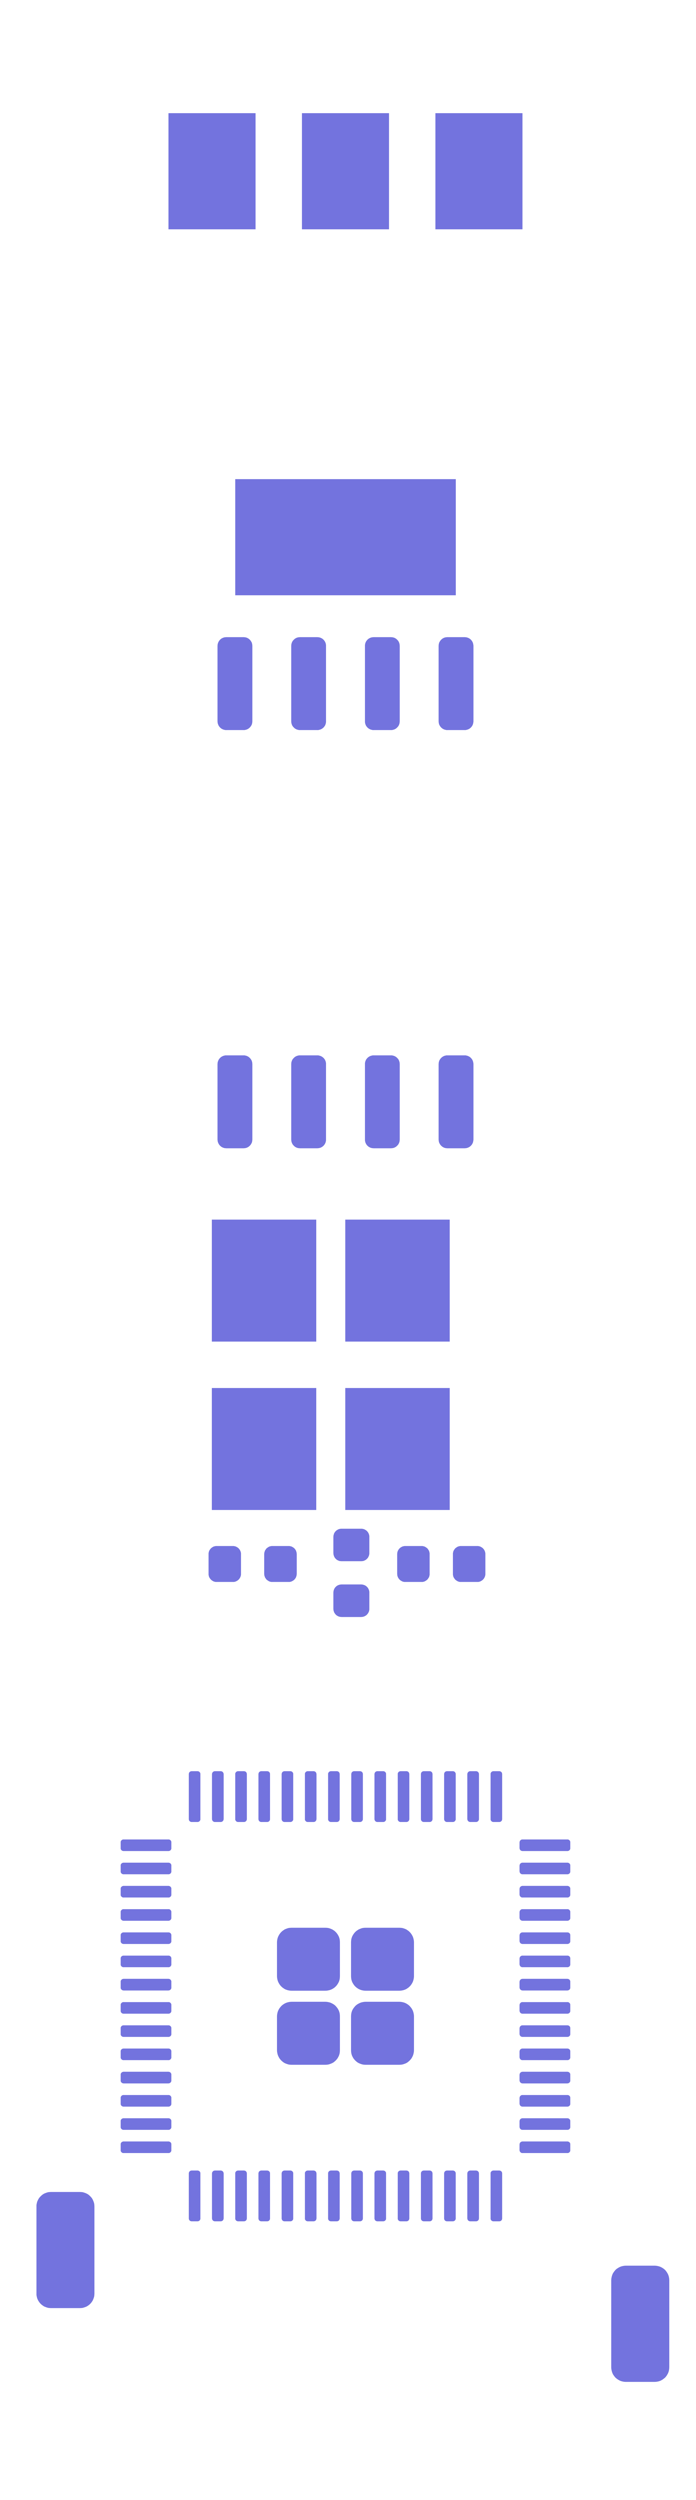 <?xml version="1.0" encoding="UTF-8"?>
<svg xmlns="http://www.w3.org/2000/svg" xmlns:xlink="http://www.w3.org/1999/xlink" width="34pt" height="122pt" viewBox="0 0 34 122" version="1.1">
<g id="surface2604">
<path style=" stroke:none;fill-rule:evenodd;fill:rgb(45.098%,45.098%,87.059%);fill-opacity:1;" d="M 3.977 106.977 L 4.043 106.984 L 4.109 107.004 L 4.176 107.027 L 4.238 107.055 L 4.301 107.09 L 4.355 107.133 L 4.406 107.18 L 4.453 107.23 L 4.496 107.285 L 4.531 107.348 L 4.559 107.41 L 4.582 107.473 L 4.602 107.543 L 4.609 107.609 L 4.613 107.68 L 4.613 111.934 L 4.609 112 L 4.602 112.07 L 4.582 112.137 L 4.559 112.203 L 4.531 112.266 L 4.496 112.324 L 4.453 112.383 L 4.406 112.434 L 4.355 112.48 L 4.301 112.52 L 4.238 112.559 L 4.176 112.586 L 4.109 112.609 L 4.043 112.629 L 3.977 112.637 L 3.906 112.641 L 2.488 112.641 L 2.418 112.637 L 2.352 112.629 L 2.281 112.609 L 2.219 112.586 L 2.152 112.559 L 2.094 112.52 L 2.039 112.48 L 1.988 112.434 L 1.941 112.383 L 1.898 112.324 L 1.863 112.266 L 1.832 112.203 L 1.809 112.137 L 1.793 112.07 L 1.781 112 L 1.781 107.609 L 1.793 107.543 L 1.809 107.473 L 1.832 107.41 L 1.863 107.348 L 1.898 107.285 L 1.941 107.23 L 1.988 107.18 L 2.039 107.133 L 2.094 107.09 L 2.152 107.055 L 2.219 107.027 L 2.281 107.004 L 2.352 106.984 L 2.418 106.977 L 2.488 106.973 L 3.906 106.973 Z M 3.977 106.977 "/>
<path style=" stroke:none;fill-rule:evenodd;fill:rgb(45.098%,45.098%,87.059%);fill-opacity:1;" d="M 32.055 110.574 L 32.125 110.586 L 32.191 110.602 L 32.258 110.625 L 32.32 110.656 L 32.379 110.691 L 32.434 110.73 L 32.488 110.777 L 32.535 110.832 L 32.574 110.887 L 32.609 110.945 L 32.641 111.008 L 32.664 111.074 L 32.68 111.141 L 32.691 111.211 L 32.695 111.281 L 32.695 115.531 L 32.691 115.602 L 32.68 115.672 L 32.664 115.738 L 32.641 115.805 L 32.609 115.867 L 32.574 115.926 L 32.535 115.98 L 32.488 116.035 L 32.379 116.121 L 32.32 116.156 L 32.258 116.188 L 32.191 116.211 L 32.125 116.227 L 32.055 116.238 L 31.984 116.242 L 30.566 116.242 L 30.5 116.238 L 30.43 116.227 L 30.363 116.211 L 30.297 116.188 L 30.234 116.156 L 30.176 116.121 L 30.117 116.078 L 30.066 116.035 L 30.02 115.98 L 29.98 115.926 L 29.941 115.867 L 29.914 115.805 L 29.891 115.738 L 29.875 115.672 L 29.863 115.602 L 29.859 115.531 L 29.859 111.281 L 29.863 111.211 L 29.875 111.141 L 29.891 111.074 L 29.914 111.008 L 29.941 110.945 L 29.98 110.887 L 30.02 110.832 L 30.066 110.777 L 30.117 110.73 L 30.176 110.691 L 30.234 110.656 L 30.297 110.625 L 30.363 110.602 L 30.43 110.586 L 30.5 110.574 L 30.566 110.57 L 31.984 110.57 Z M 32.055 110.574 "/>
<path style=" stroke:none;fill-rule:evenodd;fill:rgb(45.098%,45.098%,87.059%);fill-opacity:1;" d="M 21.27 11.191 L 25.523 11.191 L 25.523 5.523 L 21.27 5.523 Z M 21.27 11.191 "/>
<path style=" stroke:none;fill-rule:evenodd;fill:rgb(45.098%,45.098%,87.059%);fill-opacity:1;" d="M 8.23 11.191 L 12.484 11.191 L 12.484 5.523 L 8.23 5.523 Z M 8.23 11.191 "/>
<path style=" stroke:none;fill-rule:evenodd;fill:rgb(45.098%,45.098%,87.059%);fill-opacity:1;" d="M 14.75 11.191 L 19.004 11.191 L 19.004 5.523 L 14.75 5.523 Z M 14.75 11.191 "/>
<path style=" stroke:none;fill-rule:evenodd;fill:rgb(45.098%,45.098%,87.059%);fill-opacity:1;" d="M 11.492 29.051 L 22.266 29.051 L 22.266 23.383 L 11.492 23.383 Z M 11.492 29.051 "/>
<path style=" stroke:none;fill-rule:evenodd;fill:rgb(45.098%,45.098%,87.059%);fill-opacity:1;" d="M 22.742 51.504 L 22.785 51.512 L 22.863 51.535 L 22.902 51.555 L 22.938 51.574 L 22.973 51.602 L 23.004 51.629 L 23.031 51.66 L 23.055 51.691 L 23.078 51.727 L 23.109 51.805 L 23.117 51.844 L 23.125 51.887 L 23.129 51.93 L 23.129 55.613 L 23.125 55.656 L 23.117 55.695 L 23.109 55.738 L 23.094 55.777 L 23.078 55.812 L 23.055 55.852 L 23.031 55.883 L 23.004 55.914 L 22.973 55.941 L 22.938 55.969 L 22.902 55.988 L 22.863 56.008 L 22.785 56.031 L 22.742 56.035 L 22.703 56.039 L 21.852 56.039 L 21.809 56.035 L 21.77 56.031 L 21.727 56.02 L 21.688 56.008 L 21.617 55.969 L 21.582 55.941 L 21.551 55.914 L 21.523 55.883 L 21.5 55.852 L 21.477 55.812 L 21.457 55.777 L 21.445 55.738 L 21.434 55.695 L 21.43 55.656 L 21.426 55.613 L 21.426 51.93 L 21.434 51.844 L 21.457 51.766 L 21.477 51.727 L 21.5 51.691 L 21.523 51.66 L 21.551 51.629 L 21.582 51.602 L 21.617 51.574 L 21.688 51.535 L 21.727 51.523 L 21.77 51.512 L 21.809 51.504 Z M 22.742 51.504 "/>
<path style=" stroke:none;fill-rule:evenodd;fill:rgb(45.098%,45.098%,87.059%);fill-opacity:1;" d="M 19.145 51.504 L 19.184 51.512 L 19.227 51.523 L 19.266 51.535 L 19.301 51.555 L 19.34 51.574 L 19.402 51.629 L 19.457 51.691 L 19.477 51.727 L 19.496 51.766 L 19.52 51.844 L 19.527 51.93 L 19.527 55.613 L 19.523 55.656 L 19.52 55.695 L 19.508 55.738 L 19.496 55.777 L 19.477 55.812 L 19.457 55.852 L 19.402 55.914 L 19.34 55.969 L 19.301 55.988 L 19.266 56.008 L 19.227 56.02 L 19.184 56.031 L 19.145 56.035 L 19.102 56.039 L 18.25 56.039 L 18.211 56.035 L 18.168 56.031 L 18.09 56.008 L 18.051 55.988 L 18.016 55.969 L 17.98 55.941 L 17.949 55.914 L 17.922 55.883 L 17.898 55.852 L 17.875 55.812 L 17.859 55.777 L 17.844 55.738 L 17.836 55.695 L 17.828 55.656 L 17.828 51.887 L 17.836 51.844 L 17.844 51.805 L 17.875 51.727 L 17.898 51.691 L 17.922 51.66 L 17.949 51.629 L 17.98 51.602 L 18.016 51.574 L 18.051 51.555 L 18.09 51.535 L 18.168 51.512 L 18.211 51.504 Z M 19.145 51.504 "/>
<path style=" stroke:none;fill-rule:evenodd;fill:rgb(45.098%,45.098%,87.059%);fill-opacity:1;" d="M 15.543 51.504 L 15.586 51.512 L 15.664 51.535 L 15.703 51.555 L 15.738 51.574 L 15.773 51.602 L 15.805 51.629 L 15.832 51.66 L 15.855 51.691 L 15.879 51.727 L 15.91 51.805 L 15.918 51.844 L 15.926 51.887 L 15.926 55.656 L 15.918 55.695 L 15.91 55.738 L 15.895 55.777 L 15.879 55.812 L 15.855 55.852 L 15.832 55.883 L 15.805 55.914 L 15.773 55.941 L 15.738 55.969 L 15.703 55.988 L 15.664 56.008 L 15.586 56.031 L 15.543 56.035 L 15.504 56.039 L 14.652 56.039 L 14.609 56.035 L 14.57 56.031 L 14.527 56.02 L 14.488 56.008 L 14.453 55.988 L 14.414 55.969 L 14.352 55.914 L 14.297 55.852 L 14.277 55.812 L 14.258 55.777 L 14.246 55.738 L 14.234 55.695 L 14.23 55.656 L 14.227 55.613 L 14.227 51.93 L 14.234 51.844 L 14.258 51.766 L 14.277 51.727 L 14.297 51.691 L 14.352 51.629 L 14.414 51.574 L 14.453 51.555 L 14.488 51.535 L 14.527 51.523 L 14.57 51.512 L 14.609 51.504 Z M 15.543 51.504 "/>
<path style=" stroke:none;fill-rule:evenodd;fill:rgb(45.098%,45.098%,87.059%);fill-opacity:1;" d="M 11.945 51.504 L 11.984 51.512 L 12.027 51.523 L 12.066 51.535 L 12.137 51.574 L 12.172 51.602 L 12.203 51.629 L 12.23 51.66 L 12.254 51.691 L 12.277 51.727 L 12.297 51.766 L 12.32 51.844 L 12.328 51.93 L 12.328 55.613 L 12.324 55.656 L 12.32 55.695 L 12.309 55.738 L 12.297 55.777 L 12.277 55.812 L 12.254 55.852 L 12.23 55.883 L 12.203 55.914 L 12.172 55.941 L 12.137 55.969 L 12.066 56.008 L 12.027 56.02 L 11.984 56.031 L 11.945 56.035 L 11.902 56.039 L 11.051 56.039 L 11.012 56.035 L 10.969 56.031 L 10.891 56.008 L 10.852 55.988 L 10.816 55.969 L 10.781 55.941 L 10.75 55.914 L 10.723 55.883 L 10.699 55.852 L 10.676 55.812 L 10.66 55.777 L 10.645 55.738 L 10.633 55.695 L 10.629 55.656 L 10.625 55.613 L 10.625 51.93 L 10.633 51.844 L 10.645 51.805 L 10.676 51.727 L 10.699 51.691 L 10.723 51.66 L 10.75 51.629 L 10.781 51.602 L 10.816 51.574 L 10.852 51.555 L 10.891 51.535 L 10.969 51.512 L 11.012 51.504 Z M 11.945 51.504 "/>
<path style=" stroke:none;fill-rule:evenodd;fill:rgb(45.098%,45.098%,87.059%);fill-opacity:1;" d="M 11.945 31.098 L 11.984 31.102 L 12.027 31.113 L 12.066 31.125 L 12.137 31.164 L 12.172 31.191 L 12.203 31.219 L 12.23 31.25 L 12.254 31.281 L 12.277 31.32 L 12.297 31.355 L 12.309 31.395 L 12.32 31.438 L 12.324 31.477 L 12.328 31.52 L 12.328 35.203 L 12.324 35.246 L 12.32 35.285 L 12.309 35.328 L 12.297 35.367 L 12.277 35.406 L 12.254 35.441 L 12.23 35.473 L 12.203 35.504 L 12.172 35.531 L 12.137 35.559 L 12.066 35.598 L 12.027 35.609 L 11.984 35.621 L 11.945 35.629 L 11.012 35.629 L 10.969 35.621 L 10.891 35.598 L 10.852 35.578 L 10.816 35.559 L 10.781 35.531 L 10.75 35.504 L 10.723 35.473 L 10.699 35.441 L 10.676 35.406 L 10.645 35.328 L 10.633 35.285 L 10.629 35.246 L 10.625 35.203 L 10.625 31.52 L 10.629 31.477 L 10.633 31.438 L 10.645 31.395 L 10.66 31.355 L 10.676 31.32 L 10.699 31.281 L 10.723 31.25 L 10.75 31.219 L 10.781 31.191 L 10.816 31.164 L 10.852 31.145 L 10.891 31.125 L 10.969 31.102 L 11.012 31.098 L 11.051 31.094 L 11.902 31.094 Z M 11.945 31.098 "/>
<path style=" stroke:none;fill-rule:evenodd;fill:rgb(45.098%,45.098%,87.059%);fill-opacity:1;" d="M 15.543 31.098 L 15.586 31.102 L 15.664 31.125 L 15.703 31.145 L 15.738 31.164 L 15.773 31.191 L 15.805 31.219 L 15.832 31.25 L 15.855 31.281 L 15.879 31.32 L 15.895 31.355 L 15.91 31.395 L 15.918 31.438 L 15.926 31.477 L 15.926 35.246 L 15.918 35.285 L 15.91 35.328 L 15.879 35.406 L 15.855 35.441 L 15.832 35.473 L 15.805 35.504 L 15.773 35.531 L 15.738 35.559 L 15.703 35.578 L 15.664 35.598 L 15.586 35.621 L 15.543 35.629 L 14.609 35.629 L 14.57 35.621 L 14.527 35.609 L 14.488 35.598 L 14.453 35.578 L 14.414 35.559 L 14.352 35.504 L 14.297 35.441 L 14.277 35.406 L 14.258 35.367 L 14.246 35.328 L 14.234 35.285 L 14.23 35.246 L 14.227 35.203 L 14.227 31.52 L 14.23 31.477 L 14.234 31.438 L 14.246 31.395 L 14.258 31.355 L 14.277 31.32 L 14.297 31.281 L 14.352 31.219 L 14.414 31.164 L 14.453 31.145 L 14.488 31.125 L 14.527 31.113 L 14.57 31.102 L 14.609 31.098 L 14.652 31.094 L 15.504 31.094 Z M 15.543 31.098 "/>
<path style=" stroke:none;fill-rule:evenodd;fill:rgb(45.098%,45.098%,87.059%);fill-opacity:1;" d="M 19.145 31.098 L 19.184 31.102 L 19.227 31.113 L 19.266 31.125 L 19.301 31.145 L 19.34 31.164 L 19.402 31.219 L 19.457 31.281 L 19.477 31.32 L 19.496 31.355 L 19.508 31.395 L 19.52 31.438 L 19.523 31.477 L 19.527 31.52 L 19.527 35.203 L 19.523 35.246 L 19.52 35.285 L 19.508 35.328 L 19.496 35.367 L 19.477 35.406 L 19.457 35.441 L 19.402 35.504 L 19.34 35.559 L 19.301 35.578 L 19.266 35.598 L 19.227 35.609 L 19.184 35.621 L 19.145 35.629 L 18.211 35.629 L 18.168 35.621 L 18.09 35.598 L 18.051 35.578 L 18.016 35.559 L 17.98 35.531 L 17.949 35.504 L 17.922 35.473 L 17.898 35.441 L 17.875 35.406 L 17.844 35.328 L 17.836 35.285 L 17.828 35.246 L 17.828 31.477 L 17.836 31.438 L 17.844 31.395 L 17.859 31.355 L 17.875 31.32 L 17.898 31.281 L 17.922 31.25 L 17.949 31.219 L 17.98 31.191 L 18.016 31.164 L 18.051 31.145 L 18.09 31.125 L 18.168 31.102 L 18.211 31.098 L 18.25 31.094 L 19.102 31.094 Z M 19.145 31.098 "/>
<path style=" stroke:none;fill-rule:evenodd;fill:rgb(45.098%,45.098%,87.059%);fill-opacity:1;" d="M 22.742 31.098 L 22.785 31.102 L 22.863 31.125 L 22.902 31.145 L 22.938 31.164 L 22.973 31.191 L 23.004 31.219 L 23.031 31.25 L 23.055 31.281 L 23.078 31.32 L 23.094 31.355 L 23.109 31.395 L 23.117 31.438 L 23.125 31.477 L 23.129 31.52 L 23.129 35.203 L 23.125 35.246 L 23.117 35.285 L 23.109 35.328 L 23.078 35.406 L 23.055 35.441 L 23.031 35.473 L 23.004 35.504 L 22.973 35.531 L 22.938 35.559 L 22.902 35.578 L 22.863 35.598 L 22.785 35.621 L 22.742 35.629 L 21.809 35.629 L 21.77 35.621 L 21.727 35.609 L 21.688 35.598 L 21.617 35.559 L 21.582 35.531 L 21.551 35.504 L 21.523 35.473 L 21.5 35.441 L 21.477 35.406 L 21.457 35.367 L 21.445 35.328 L 21.434 35.285 L 21.43 35.246 L 21.426 35.203 L 21.426 31.52 L 21.43 31.477 L 21.434 31.438 L 21.445 31.395 L 21.457 31.355 L 21.477 31.32 L 21.5 31.281 L 21.523 31.25 L 21.551 31.219 L 21.582 31.191 L 21.617 31.164 L 21.688 31.125 L 21.727 31.113 L 21.77 31.102 L 21.809 31.098 L 21.852 31.094 L 22.703 31.094 Z M 22.742 31.098 "/>
<path style=" stroke:none;fill-rule:evenodd;fill:rgb(45.098%,45.098%,87.059%);fill-opacity:1;" d="M 19.582 97.695 L 19.652 97.707 L 19.719 97.723 L 19.785 97.746 L 19.848 97.777 L 19.906 97.812 L 19.961 97.852 L 20.012 97.898 L 20.059 97.953 L 20.102 98.008 L 20.137 98.066 L 20.168 98.129 L 20.191 98.195 L 20.207 98.262 L 20.219 98.332 L 20.223 98.402 L 20.223 100.059 L 20.219 100.129 L 20.207 100.195 L 20.191 100.262 L 20.168 100.328 L 20.137 100.391 L 20.102 100.453 L 20.059 100.508 L 20.012 100.559 L 19.961 100.605 L 19.906 100.648 L 19.848 100.684 L 19.785 100.711 L 19.719 100.734 L 19.652 100.754 L 19.582 100.762 L 19.512 100.766 L 17.855 100.766 L 17.785 100.762 L 17.719 100.754 L 17.648 100.734 L 17.586 100.711 L 17.523 100.684 L 17.461 100.648 L 17.406 100.605 L 17.355 100.559 L 17.309 100.508 L 17.266 100.453 L 17.23 100.391 L 17.199 100.328 L 17.176 100.262 L 17.16 100.195 L 17.152 100.129 L 17.148 100.059 L 17.148 98.402 L 17.152 98.332 L 17.16 98.262 L 17.176 98.195 L 17.199 98.129 L 17.23 98.066 L 17.266 98.008 L 17.309 97.953 L 17.355 97.898 L 17.406 97.852 L 17.461 97.812 L 17.523 97.777 L 17.586 97.746 L 17.648 97.723 L 17.719 97.707 L 17.785 97.695 L 17.855 97.691 L 19.512 97.691 Z M 19.582 97.695 "/>
<path style=" stroke:none;fill-rule:evenodd;fill:rgb(45.098%,45.098%,87.059%);fill-opacity:1;" d="M 19.582 94.082 L 19.652 94.09 L 19.719 94.109 L 19.785 94.133 L 19.848 94.16 L 19.906 94.199 L 19.961 94.238 L 20.012 94.285 L 20.059 94.336 L 20.102 94.395 L 20.137 94.453 L 20.168 94.516 L 20.191 94.582 L 20.207 94.648 L 20.219 94.719 L 20.223 94.785 L 20.223 96.445 L 20.219 96.512 L 20.207 96.582 L 20.191 96.648 L 20.168 96.715 L 20.137 96.777 L 20.102 96.836 L 20.059 96.895 L 20.012 96.945 L 19.961 96.992 L 19.906 97.031 L 19.848 97.07 L 19.785 97.098 L 19.719 97.121 L 19.652 97.137 L 19.582 97.148 L 19.512 97.152 L 17.855 97.152 L 17.785 97.148 L 17.719 97.137 L 17.648 97.121 L 17.586 97.098 L 17.523 97.07 L 17.461 97.031 L 17.406 96.992 L 17.355 96.945 L 17.309 96.895 L 17.266 96.836 L 17.23 96.777 L 17.199 96.715 L 17.176 96.648 L 17.16 96.582 L 17.152 96.512 L 17.148 96.445 L 17.148 94.785 L 17.152 94.719 L 17.16 94.648 L 17.176 94.582 L 17.199 94.516 L 17.23 94.453 L 17.266 94.395 L 17.309 94.336 L 17.355 94.285 L 17.406 94.238 L 17.461 94.199 L 17.523 94.16 L 17.586 94.133 L 17.648 94.109 L 17.719 94.09 L 17.785 94.082 L 17.855 94.078 L 19.512 94.078 Z M 19.582 94.082 "/>
<path style=" stroke:none;fill-rule:evenodd;fill:rgb(45.098%,45.098%,87.059%);fill-opacity:1;" d="M 15.969 97.695 L 16.035 97.707 L 16.105 97.723 L 16.168 97.746 L 16.23 97.777 L 16.293 97.812 L 16.348 97.852 L 16.398 97.898 L 16.445 97.953 L 16.488 98.008 L 16.523 98.066 L 16.555 98.129 L 16.578 98.195 L 16.594 98.262 L 16.602 98.332 L 16.605 98.402 L 16.605 100.059 L 16.602 100.129 L 16.594 100.195 L 16.578 100.262 L 16.555 100.328 L 16.523 100.391 L 16.488 100.453 L 16.445 100.508 L 16.398 100.559 L 16.348 100.605 L 16.293 100.648 L 16.23 100.684 L 16.168 100.711 L 16.105 100.734 L 16.035 100.754 L 15.969 100.762 L 15.898 100.766 L 14.242 100.766 L 14.172 100.762 L 14.102 100.754 L 14.035 100.734 L 13.969 100.711 L 13.906 100.684 L 13.848 100.648 L 13.793 100.605 L 13.742 100.559 L 13.695 100.508 L 13.652 100.453 L 13.617 100.391 L 13.586 100.328 L 13.562 100.262 L 13.547 100.195 L 13.535 100.129 L 13.531 100.059 L 13.531 98.402 L 13.535 98.332 L 13.547 98.262 L 13.562 98.195 L 13.586 98.129 L 13.617 98.066 L 13.652 98.008 L 13.695 97.953 L 13.742 97.898 L 13.793 97.852 L 13.848 97.812 L 13.906 97.777 L 13.969 97.746 L 14.035 97.723 L 14.102 97.707 L 14.172 97.695 L 14.242 97.691 L 15.898 97.691 Z M 15.969 97.695 "/>
<path style=" stroke:none;fill-rule:evenodd;fill:rgb(45.098%,45.098%,87.059%);fill-opacity:1;" d="M 15.969 94.082 L 16.035 94.09 L 16.105 94.109 L 16.168 94.133 L 16.23 94.16 L 16.293 94.199 L 16.348 94.238 L 16.398 94.285 L 16.445 94.336 L 16.488 94.395 L 16.523 94.453 L 16.555 94.516 L 16.578 94.582 L 16.594 94.648 L 16.602 94.719 L 16.605 94.785 L 16.605 96.445 L 16.602 96.512 L 16.594 96.582 L 16.578 96.648 L 16.555 96.715 L 16.523 96.777 L 16.488 96.836 L 16.445 96.895 L 16.398 96.945 L 16.348 96.992 L 16.293 97.031 L 16.23 97.07 L 16.168 97.098 L 16.105 97.121 L 16.035 97.137 L 15.969 97.148 L 15.898 97.152 L 14.242 97.152 L 14.172 97.148 L 14.102 97.137 L 14.035 97.121 L 13.969 97.098 L 13.906 97.07 L 13.848 97.031 L 13.793 96.992 L 13.742 96.945 L 13.695 96.895 L 13.652 96.836 L 13.617 96.777 L 13.586 96.715 L 13.562 96.648 L 13.547 96.582 L 13.535 96.512 L 13.531 96.445 L 13.531 94.785 L 13.535 94.719 L 13.547 94.648 L 13.562 94.582 L 13.586 94.516 L 13.617 94.453 L 13.652 94.395 L 13.695 94.336 L 13.742 94.285 L 13.793 94.238 L 13.848 94.199 L 13.906 94.16 L 13.969 94.133 L 14.035 94.109 L 14.102 94.09 L 14.172 94.082 L 14.242 94.078 L 15.898 94.078 Z M 15.969 94.082 "/>
<path style=" stroke:none;fill-rule:evenodd;fill:rgb(45.098%,45.098%,87.059%);fill-opacity:1;" d="M 27.734 104.508 L 27.746 104.512 L 27.762 104.516 L 27.773 104.52 L 27.785 104.527 L 27.797 104.531 L 27.809 104.539 L 27.82 104.551 L 27.828 104.562 L 27.836 104.57 L 27.844 104.582 L 27.852 104.598 L 27.859 104.621 L 27.859 104.961 L 27.855 104.977 L 27.852 104.988 L 27.82 105.035 L 27.773 105.066 L 27.762 105.07 L 27.746 105.074 L 25.496 105.074 L 25.48 105.07 L 25.469 105.066 L 25.422 105.035 L 25.391 104.988 L 25.387 104.977 L 25.383 104.961 L 25.383 104.949 L 25.379 104.934 L 25.379 104.652 L 25.383 104.637 L 25.383 104.621 L 25.391 104.598 L 25.398 104.582 L 25.406 104.57 L 25.414 104.562 L 25.422 104.551 L 25.434 104.539 L 25.445 104.531 L 25.457 104.527 L 25.469 104.52 L 25.48 104.516 L 25.496 104.512 L 25.508 104.508 Z M 27.734 104.508 "/>
<path style=" stroke:none;fill-rule:evenodd;fill:rgb(45.098%,45.098%,87.059%);fill-opacity:1;" d="M 27.734 103.375 L 27.746 103.379 L 27.762 103.383 L 27.785 103.391 L 27.809 103.406 L 27.828 103.426 L 27.852 103.461 L 27.855 103.477 L 27.859 103.488 L 27.859 103.828 L 27.855 103.84 L 27.852 103.855 L 27.828 103.891 L 27.809 103.91 L 27.785 103.926 L 27.773 103.93 L 27.762 103.938 L 27.746 103.938 L 27.734 103.941 L 25.508 103.941 L 25.496 103.938 L 25.48 103.938 L 25.469 103.93 L 25.457 103.926 L 25.434 103.91 L 25.414 103.891 L 25.391 103.855 L 25.387 103.84 L 25.383 103.828 L 25.383 103.812 L 25.379 103.801 L 25.379 103.516 L 25.383 103.504 L 25.383 103.488 L 25.387 103.477 L 25.391 103.461 L 25.414 103.426 L 25.434 103.406 L 25.457 103.391 L 25.48 103.383 L 25.496 103.379 L 25.508 103.375 Z M 27.734 103.375 "/>
<path style=" stroke:none;fill-rule:evenodd;fill:rgb(45.098%,45.098%,87.059%);fill-opacity:1;" d="M 27.734 102.242 L 27.746 102.242 L 27.762 102.246 L 27.773 102.25 L 27.82 102.281 L 27.852 102.328 L 27.855 102.34 L 27.859 102.355 L 27.859 102.695 L 27.852 102.719 L 27.844 102.734 L 27.828 102.758 L 27.809 102.777 L 27.785 102.793 L 27.762 102.801 L 27.746 102.805 L 27.734 102.809 L 25.508 102.809 L 25.496 102.805 L 25.48 102.801 L 25.457 102.793 L 25.434 102.777 L 25.414 102.758 L 25.398 102.734 L 25.391 102.719 L 25.383 102.695 L 25.383 102.68 L 25.379 102.668 L 25.379 102.383 L 25.383 102.367 L 25.383 102.355 L 25.387 102.34 L 25.391 102.328 L 25.422 102.281 L 25.469 102.25 L 25.48 102.246 L 25.496 102.242 Z M 27.734 102.242 "/>
<path style=" stroke:none;fill-rule:evenodd;fill:rgb(45.098%,45.098%,87.059%);fill-opacity:1;" d="M 27.734 101.109 L 27.746 101.109 L 27.762 101.113 L 27.773 101.117 L 27.82 101.148 L 27.852 101.195 L 27.855 101.207 L 27.859 101.223 L 27.859 101.559 L 27.855 101.574 L 27.852 101.586 L 27.82 101.633 L 27.773 101.664 L 27.762 101.668 L 27.746 101.672 L 27.734 101.672 L 27.719 101.676 L 25.523 101.676 L 25.508 101.672 L 25.496 101.672 L 25.48 101.668 L 25.469 101.664 L 25.422 101.633 L 25.391 101.586 L 25.387 101.574 L 25.383 101.559 L 25.383 101.547 L 25.379 101.531 L 25.379 101.25 L 25.383 101.234 L 25.383 101.223 L 25.387 101.207 L 25.391 101.195 L 25.422 101.148 L 25.469 101.117 L 25.48 101.113 L 25.496 101.109 L 25.508 101.109 L 25.523 101.105 L 27.719 101.105 Z M 27.734 101.109 "/>
<path style=" stroke:none;fill-rule:evenodd;fill:rgb(45.098%,45.098%,87.059%);fill-opacity:1;" d="M 27.734 99.973 L 27.746 99.977 L 27.762 99.98 L 27.785 99.988 L 27.809 100.004 L 27.828 100.023 L 27.844 100.047 L 27.852 100.062 L 27.859 100.086 L 27.859 100.426 L 27.855 100.441 L 27.852 100.453 L 27.82 100.5 L 27.773 100.531 L 27.762 100.535 L 27.746 100.539 L 25.496 100.539 L 25.48 100.535 L 25.469 100.531 L 25.422 100.5 L 25.391 100.453 L 25.387 100.441 L 25.383 100.426 L 25.383 100.414 L 25.379 100.398 L 25.379 100.113 L 25.383 100.102 L 25.383 100.086 L 25.391 100.062 L 25.398 100.047 L 25.414 100.023 L 25.434 100.004 L 25.457 99.988 L 25.48 99.98 L 25.496 99.977 L 25.508 99.973 Z M 27.734 99.973 "/>
<path style=" stroke:none;fill-rule:evenodd;fill:rgb(45.098%,45.098%,87.059%);fill-opacity:1;" d="M 27.734 98.84 L 27.746 98.844 L 27.762 98.844 L 27.773 98.852 L 27.785 98.855 L 27.809 98.871 L 27.828 98.891 L 27.852 98.926 L 27.855 98.941 L 27.859 98.953 L 27.859 99.293 L 27.855 99.305 L 27.852 99.32 L 27.828 99.355 L 27.809 99.375 L 27.785 99.391 L 27.762 99.398 L 27.746 99.402 L 27.734 99.406 L 25.508 99.406 L 25.496 99.402 L 25.48 99.398 L 25.457 99.391 L 25.434 99.375 L 25.414 99.355 L 25.391 99.32 L 25.387 99.305 L 25.383 99.293 L 25.383 99.277 L 25.379 99.266 L 25.379 98.98 L 25.383 98.969 L 25.383 98.953 L 25.387 98.941 L 25.391 98.926 L 25.414 98.891 L 25.434 98.871 L 25.457 98.855 L 25.469 98.852 L 25.48 98.844 L 25.496 98.844 L 25.508 98.84 Z M 27.734 98.84 "/>
<path style=" stroke:none;fill-rule:evenodd;fill:rgb(45.098%,45.098%,87.059%);fill-opacity:1;" d="M 27.734 97.707 L 27.746 97.707 L 27.762 97.711 L 27.773 97.715 L 27.82 97.746 L 27.852 97.793 L 27.855 97.805 L 27.859 97.82 L 27.859 98.16 L 27.852 98.184 L 27.844 98.199 L 27.828 98.223 L 27.809 98.242 L 27.785 98.258 L 27.762 98.266 L 27.746 98.27 L 27.734 98.273 L 25.508 98.273 L 25.496 98.27 L 25.48 98.266 L 25.457 98.258 L 25.434 98.242 L 25.414 98.223 L 25.398 98.199 L 25.391 98.184 L 25.383 98.16 L 25.383 98.145 L 25.379 98.133 L 25.379 97.848 L 25.383 97.832 L 25.383 97.82 L 25.387 97.805 L 25.391 97.793 L 25.422 97.746 L 25.469 97.715 L 25.48 97.711 L 25.496 97.707 Z M 27.734 97.707 "/>
<path style=" stroke:none;fill-rule:evenodd;fill:rgb(45.098%,45.098%,87.059%);fill-opacity:1;" d="M 27.734 96.574 L 27.746 96.574 L 27.762 96.578 L 27.773 96.582 L 27.785 96.59 L 27.797 96.594 L 27.809 96.605 L 27.82 96.613 L 27.852 96.66 L 27.855 96.672 L 27.859 96.688 L 27.859 97.023 L 27.855 97.039 L 27.852 97.051 L 27.82 97.098 L 27.773 97.129 L 27.762 97.133 L 27.746 97.137 L 27.734 97.137 L 27.719 97.141 L 25.523 97.141 L 25.508 97.137 L 25.496 97.137 L 25.48 97.133 L 25.469 97.129 L 25.422 97.098 L 25.391 97.051 L 25.387 97.039 L 25.383 97.023 L 25.383 97.012 L 25.379 96.996 L 25.379 96.715 L 25.383 96.699 L 25.383 96.688 L 25.387 96.672 L 25.391 96.66 L 25.422 96.613 L 25.434 96.605 L 25.445 96.594 L 25.457 96.59 L 25.469 96.582 L 25.48 96.578 L 25.496 96.574 L 25.508 96.574 L 25.523 96.57 L 27.719 96.57 Z M 27.734 96.574 "/>
<path style=" stroke:none;fill-rule:evenodd;fill:rgb(45.098%,45.098%,87.059%);fill-opacity:1;" d="M 27.734 95.438 L 27.746 95.441 L 27.762 95.445 L 27.785 95.453 L 27.809 95.469 L 27.828 95.488 L 27.844 95.512 L 27.852 95.527 L 27.859 95.551 L 27.859 95.891 L 27.855 95.902 L 27.852 95.918 L 27.82 95.965 L 27.785 95.988 L 27.773 95.992 L 27.762 96 L 27.746 96.004 L 25.496 96.004 L 25.48 96 L 25.469 95.992 L 25.457 95.988 L 25.422 95.965 L 25.391 95.918 L 25.387 95.902 L 25.383 95.891 L 25.383 95.879 L 25.379 95.863 L 25.379 95.578 L 25.383 95.566 L 25.383 95.551 L 25.391 95.527 L 25.398 95.512 L 25.414 95.488 L 25.434 95.469 L 25.457 95.453 L 25.48 95.445 L 25.496 95.441 L 25.508 95.438 Z M 27.734 95.438 "/>
<path style=" stroke:none;fill-rule:evenodd;fill:rgb(45.098%,45.098%,87.059%);fill-opacity:1;" d="M 27.734 94.305 L 27.746 94.309 L 27.762 94.309 L 27.773 94.316 L 27.785 94.32 L 27.82 94.344 L 27.852 94.391 L 27.855 94.406 L 27.859 94.418 L 27.859 94.758 L 27.855 94.77 L 27.852 94.785 L 27.828 94.82 L 27.809 94.84 L 27.785 94.855 L 27.762 94.863 L 27.746 94.867 L 27.734 94.871 L 25.508 94.871 L 25.496 94.867 L 25.48 94.863 L 25.457 94.855 L 25.434 94.84 L 25.414 94.82 L 25.391 94.785 L 25.387 94.77 L 25.383 94.758 L 25.383 94.742 L 25.379 94.73 L 25.379 94.445 L 25.383 94.434 L 25.383 94.418 L 25.387 94.406 L 25.391 94.391 L 25.422 94.344 L 25.457 94.32 L 25.469 94.316 L 25.48 94.309 L 25.496 94.309 L 25.508 94.305 Z M 27.734 94.305 "/>
<path style=" stroke:none;fill-rule:evenodd;fill:rgb(45.098%,45.098%,87.059%);fill-opacity:1;" d="M 27.734 93.172 L 27.746 93.172 L 27.762 93.176 L 27.773 93.18 L 27.82 93.211 L 27.852 93.258 L 27.855 93.27 L 27.859 93.285 L 27.859 93.625 L 27.852 93.648 L 27.844 93.664 L 27.836 93.676 L 27.828 93.684 L 27.82 93.695 L 27.809 93.703 L 27.797 93.715 L 27.785 93.719 L 27.773 93.727 L 27.762 93.73 L 27.746 93.734 L 27.734 93.738 L 25.508 93.738 L 25.496 93.734 L 25.48 93.73 L 25.469 93.727 L 25.457 93.719 L 25.445 93.715 L 25.434 93.703 L 25.422 93.695 L 25.414 93.684 L 25.406 93.676 L 25.398 93.664 L 25.391 93.648 L 25.383 93.625 L 25.383 93.609 L 25.379 93.594 L 25.379 93.312 L 25.383 93.297 L 25.383 93.285 L 25.387 93.27 L 25.391 93.258 L 25.422 93.211 L 25.469 93.18 L 25.48 93.176 L 25.496 93.172 Z M 27.734 93.172 "/>
<path style=" stroke:none;fill-rule:evenodd;fill:rgb(45.098%,45.098%,87.059%);fill-opacity:1;" d="M 27.734 92.035 L 27.746 92.039 L 27.762 92.043 L 27.773 92.047 L 27.785 92.055 L 27.797 92.059 L 27.809 92.07 L 27.82 92.078 L 27.828 92.09 L 27.836 92.098 L 27.844 92.109 L 27.852 92.125 L 27.855 92.137 L 27.859 92.152 L 27.859 92.488 L 27.855 92.504 L 27.852 92.516 L 27.82 92.562 L 27.773 92.594 L 27.762 92.598 L 27.746 92.602 L 25.496 92.602 L 25.48 92.598 L 25.469 92.594 L 25.422 92.562 L 25.391 92.516 L 25.387 92.504 L 25.383 92.488 L 25.383 92.477 L 25.379 92.461 L 25.379 92.18 L 25.383 92.164 L 25.383 92.152 L 25.387 92.137 L 25.391 92.125 L 25.398 92.109 L 25.406 92.098 L 25.414 92.09 L 25.422 92.078 L 25.434 92.07 L 25.445 92.059 L 25.457 92.055 L 25.469 92.047 L 25.48 92.043 L 25.496 92.039 L 25.508 92.035 Z M 27.734 92.035 "/>
<path style=" stroke:none;fill-rule:evenodd;fill:rgb(45.098%,45.098%,87.059%);fill-opacity:1;" d="M 27.734 90.902 L 27.746 90.906 L 27.762 90.91 L 27.785 90.918 L 27.809 90.934 L 27.828 90.953 L 27.852 90.988 L 27.855 91.004 L 27.859 91.016 L 27.859 91.355 L 27.855 91.367 L 27.852 91.383 L 27.82 91.43 L 27.785 91.453 L 27.773 91.457 L 27.762 91.465 L 27.746 91.465 L 27.734 91.469 L 25.508 91.469 L 25.496 91.465 L 25.48 91.465 L 25.469 91.457 L 25.457 91.453 L 25.422 91.43 L 25.391 91.383 L 25.387 91.367 L 25.383 91.355 L 25.383 91.34 L 25.379 91.328 L 25.379 91.043 L 25.383 91.031 L 25.383 91.016 L 25.387 91.004 L 25.391 90.988 L 25.414 90.953 L 25.434 90.934 L 25.457 90.918 L 25.48 90.91 L 25.496 90.906 L 25.508 90.902 Z M 27.734 90.902 "/>
<path style=" stroke:none;fill-rule:evenodd;fill:rgb(45.098%,45.098%,87.059%);fill-opacity:1;" d="M 27.734 89.77 L 27.746 89.77 L 27.762 89.773 L 27.773 89.781 L 27.785 89.785 L 27.82 89.809 L 27.852 89.855 L 27.855 89.871 L 27.859 89.883 L 27.859 90.223 L 27.855 90.234 L 27.852 90.25 L 27.828 90.285 L 27.809 90.305 L 27.785 90.32 L 27.762 90.328 L 27.746 90.332 L 27.734 90.336 L 25.508 90.336 L 25.496 90.332 L 25.48 90.328 L 25.457 90.32 L 25.434 90.305 L 25.414 90.285 L 25.391 90.25 L 25.387 90.234 L 25.383 90.223 L 25.383 90.207 L 25.379 90.195 L 25.379 89.91 L 25.383 89.898 L 25.383 89.883 L 25.387 89.871 L 25.391 89.855 L 25.422 89.809 L 25.457 89.785 L 25.469 89.781 L 25.48 89.773 L 25.496 89.77 Z M 27.734 89.77 "/>
<path style=" stroke:none;fill-rule:evenodd;fill:rgb(45.098%,45.098%,87.059%);fill-opacity:1;" d="M 24.402 86.438 L 24.418 86.441 L 24.441 86.449 L 24.457 86.453 L 24.48 86.469 L 24.488 86.48 L 24.5 86.488 L 24.516 86.512 L 24.52 86.527 L 24.527 86.551 L 24.531 86.566 L 24.531 88.789 L 24.527 88.805 L 24.523 88.816 L 24.52 88.832 L 24.516 88.844 L 24.5 88.867 L 24.488 88.875 L 24.48 88.887 L 24.457 88.902 L 24.441 88.906 L 24.43 88.914 L 24.418 88.914 L 24.402 88.918 L 24.09 88.918 L 24.078 88.914 L 24.062 88.914 L 24.051 88.906 L 24.039 88.902 L 24.016 88.887 L 23.996 88.867 L 23.973 88.832 L 23.969 88.816 L 23.965 88.805 L 23.965 86.551 L 23.973 86.527 L 23.98 86.512 L 23.996 86.488 L 24.016 86.469 L 24.039 86.453 L 24.062 86.445 L 24.078 86.441 L 24.09 86.438 Z M 24.402 86.438 "/>
<path style=" stroke:none;fill-rule:evenodd;fill:rgb(45.098%,45.098%,87.059%);fill-opacity:1;" d="M 23.27 86.438 L 23.281 86.441 L 23.297 86.445 L 23.32 86.453 L 23.344 86.469 L 23.363 86.488 L 23.379 86.512 L 23.387 86.527 L 23.395 86.551 L 23.395 86.566 L 23.398 86.578 L 23.398 88.777 L 23.395 88.789 L 23.395 88.805 L 23.391 88.816 L 23.387 88.832 L 23.363 88.867 L 23.344 88.887 L 23.32 88.902 L 23.309 88.906 L 23.297 88.914 L 23.281 88.914 L 23.27 88.918 L 22.957 88.918 L 22.945 88.914 L 22.93 88.914 L 22.918 88.906 L 22.906 88.902 L 22.883 88.887 L 22.863 88.867 L 22.84 88.832 L 22.836 88.816 L 22.832 88.805 L 22.832 88.789 L 22.828 88.777 L 22.828 86.578 L 22.832 86.566 L 22.832 86.551 L 22.84 86.527 L 22.848 86.512 L 22.863 86.488 L 22.883 86.469 L 22.906 86.453 L 22.93 86.445 L 22.945 86.441 L 22.957 86.438 Z M 23.27 86.438 "/>
<path style=" stroke:none;fill-rule:evenodd;fill:rgb(45.098%,45.098%,87.059%);fill-opacity:1;" d="M 22.137 86.438 L 22.148 86.441 L 22.164 86.445 L 22.188 86.453 L 22.211 86.469 L 22.23 86.488 L 22.246 86.512 L 22.25 86.527 L 22.258 86.539 L 22.262 86.551 L 22.262 88.805 L 22.258 88.816 L 22.25 88.832 L 22.246 88.844 L 22.23 88.867 L 22.211 88.887 L 22.188 88.902 L 22.176 88.906 L 22.164 88.914 L 22.148 88.914 L 22.137 88.918 L 21.824 88.918 L 21.809 88.914 L 21.797 88.914 L 21.785 88.906 L 21.77 88.902 L 21.746 88.887 L 21.738 88.875 L 21.727 88.867 L 21.711 88.844 L 21.707 88.832 L 21.703 88.816 L 21.699 88.805 L 21.695 88.789 L 21.695 86.566 L 21.699 86.551 L 21.707 86.527 L 21.711 86.512 L 21.727 86.488 L 21.738 86.48 L 21.746 86.469 L 21.77 86.453 L 21.785 86.449 L 21.809 86.441 L 21.824 86.438 Z M 22.137 86.438 "/>
<path style=" stroke:none;fill-rule:evenodd;fill:rgb(45.098%,45.098%,87.059%);fill-opacity:1;" d="M 21 86.438 L 21.016 86.441 L 21.027 86.445 L 21.043 86.449 L 21.055 86.453 L 21.078 86.469 L 21.086 86.48 L 21.098 86.488 L 21.113 86.512 L 21.117 86.527 L 21.125 86.551 L 21.129 86.566 L 21.129 88.789 L 21.125 88.805 L 21.121 88.816 L 21.117 88.832 L 21.113 88.844 L 21.098 88.867 L 21.086 88.875 L 21.078 88.887 L 21.055 88.902 L 21.043 88.906 L 21.027 88.914 L 21.016 88.914 L 21 88.918 L 20.691 88.918 L 20.676 88.914 L 20.664 88.914 L 20.648 88.906 L 20.637 88.902 L 20.613 88.887 L 20.594 88.867 L 20.578 88.844 L 20.574 88.832 L 20.566 88.816 L 20.566 88.805 L 20.562 88.789 L 20.562 86.566 L 20.566 86.551 L 20.566 86.539 L 20.574 86.527 L 20.578 86.512 L 20.594 86.488 L 20.613 86.469 L 20.637 86.453 L 20.648 86.449 L 20.664 86.445 L 20.676 86.441 L 20.691 86.438 Z M 21 86.438 "/>
<path style=" stroke:none;fill-rule:evenodd;fill:rgb(45.098%,45.098%,87.059%);fill-opacity:1;" d="M 19.867 86.438 L 19.883 86.441 L 19.906 86.449 L 19.922 86.453 L 19.934 86.461 L 19.973 86.5 L 19.977 86.512 L 19.984 86.527 L 19.992 86.551 L 19.996 86.566 L 19.996 88.789 L 19.992 88.805 L 19.988 88.816 L 19.984 88.832 L 19.977 88.844 L 19.973 88.855 L 19.934 88.895 L 19.922 88.902 L 19.906 88.906 L 19.895 88.914 L 19.883 88.914 L 19.867 88.918 L 19.555 88.918 L 19.543 88.914 L 19.527 88.914 L 19.516 88.906 L 19.504 88.902 L 19.48 88.887 L 19.461 88.867 L 19.438 88.832 L 19.434 88.816 L 19.43 88.805 L 19.43 86.551 L 19.438 86.527 L 19.445 86.512 L 19.461 86.488 L 19.48 86.469 L 19.504 86.453 L 19.527 86.445 L 19.543 86.441 L 19.555 86.438 Z M 19.867 86.438 "/>
<path style=" stroke:none;fill-rule:evenodd;fill:rgb(45.098%,45.098%,87.059%);fill-opacity:1;" d="M 18.734 86.438 L 18.746 86.441 L 18.762 86.445 L 18.785 86.453 L 18.809 86.469 L 18.828 86.488 L 18.844 86.512 L 18.852 86.527 L 18.859 86.551 L 18.859 88.805 L 18.855 88.816 L 18.852 88.832 L 18.828 88.867 L 18.809 88.887 L 18.785 88.902 L 18.773 88.906 L 18.762 88.914 L 18.746 88.914 L 18.734 88.918 L 18.422 88.918 L 18.41 88.914 L 18.395 88.914 L 18.383 88.906 L 18.371 88.902 L 18.355 88.895 L 18.316 88.855 L 18.312 88.844 L 18.305 88.832 L 18.301 88.816 L 18.297 88.805 L 18.293 88.789 L 18.293 86.566 L 18.297 86.551 L 18.305 86.527 L 18.312 86.512 L 18.316 86.5 L 18.355 86.461 L 18.371 86.453 L 18.395 86.445 L 18.41 86.441 L 18.422 86.438 Z M 18.734 86.438 "/>
<path style=" stroke:none;fill-rule:evenodd;fill:rgb(45.098%,45.098%,87.059%);fill-opacity:1;" d="M 17.598 86.438 L 17.613 86.441 L 17.625 86.445 L 17.641 86.449 L 17.652 86.453 L 17.676 86.469 L 17.695 86.488 L 17.711 86.512 L 17.715 86.527 L 17.723 86.539 L 17.723 86.551 L 17.727 86.566 L 17.727 88.789 L 17.723 88.805 L 17.723 88.816 L 17.715 88.832 L 17.711 88.844 L 17.695 88.867 L 17.676 88.887 L 17.652 88.902 L 17.641 88.906 L 17.625 88.914 L 17.613 88.914 L 17.598 88.918 L 17.289 88.918 L 17.273 88.914 L 17.262 88.914 L 17.246 88.906 L 17.234 88.902 L 17.211 88.887 L 17.203 88.875 L 17.191 88.867 L 17.176 88.844 L 17.172 88.832 L 17.168 88.816 L 17.164 88.805 L 17.16 88.789 L 17.16 86.566 L 17.164 86.551 L 17.172 86.527 L 17.176 86.512 L 17.191 86.488 L 17.203 86.48 L 17.211 86.469 L 17.234 86.453 L 17.246 86.449 L 17.262 86.445 L 17.273 86.441 L 17.289 86.438 Z M 17.598 86.438 "/>
<path style=" stroke:none;fill-rule:evenodd;fill:rgb(45.098%,45.098%,87.059%);fill-opacity:1;" d="M 16.465 86.438 L 16.48 86.441 L 16.492 86.445 L 16.508 86.449 L 16.52 86.453 L 16.543 86.469 L 16.551 86.48 L 16.562 86.488 L 16.578 86.512 L 16.582 86.527 L 16.59 86.551 L 16.594 86.566 L 16.594 88.789 L 16.59 88.805 L 16.586 88.816 L 16.582 88.832 L 16.578 88.844 L 16.562 88.867 L 16.551 88.875 L 16.543 88.887 L 16.52 88.902 L 16.508 88.906 L 16.492 88.914 L 16.48 88.914 L 16.465 88.918 L 16.156 88.918 L 16.141 88.914 L 16.129 88.914 L 16.113 88.906 L 16.102 88.902 L 16.078 88.887 L 16.059 88.867 L 16.043 88.844 L 16.039 88.832 L 16.031 88.816 L 16.027 88.805 L 16.027 86.551 L 16.031 86.539 L 16.039 86.527 L 16.043 86.512 L 16.059 86.488 L 16.078 86.469 L 16.102 86.453 L 16.113 86.449 L 16.129 86.445 L 16.141 86.441 L 16.156 86.438 Z M 16.465 86.438 "/>
<path style=" stroke:none;fill-rule:evenodd;fill:rgb(45.098%,45.098%,87.059%);fill-opacity:1;" d="M 15.332 86.438 L 15.344 86.441 L 15.359 86.445 L 15.383 86.453 L 15.398 86.461 L 15.438 86.5 L 15.441 86.512 L 15.449 86.527 L 15.457 86.551 L 15.457 86.566 L 15.461 86.578 L 15.461 88.777 L 15.457 88.789 L 15.457 88.805 L 15.453 88.816 L 15.449 88.832 L 15.441 88.844 L 15.438 88.855 L 15.398 88.895 L 15.383 88.902 L 15.371 88.906 L 15.359 88.914 L 15.344 88.914 L 15.332 88.918 L 15.02 88.918 L 15.008 88.914 L 14.992 88.914 L 14.98 88.906 L 14.969 88.902 L 14.945 88.887 L 14.926 88.867 L 14.902 88.832 L 14.898 88.816 L 14.895 88.805 L 14.895 86.551 L 14.902 86.527 L 14.91 86.512 L 14.926 86.488 L 14.945 86.469 L 14.969 86.453 L 14.992 86.445 L 15.008 86.441 L 15.02 86.438 Z M 15.332 86.438 "/>
<path style=" stroke:none;fill-rule:evenodd;fill:rgb(45.098%,45.098%,87.059%);fill-opacity:1;" d="M 14.199 86.438 L 14.211 86.441 L 14.227 86.445 L 14.25 86.453 L 14.273 86.469 L 14.293 86.488 L 14.309 86.512 L 14.316 86.527 L 14.324 86.551 L 14.324 88.805 L 14.32 88.816 L 14.316 88.832 L 14.293 88.867 L 14.273 88.887 L 14.25 88.902 L 14.238 88.906 L 14.227 88.914 L 14.211 88.914 L 14.199 88.918 L 13.887 88.918 L 13.871 88.914 L 13.859 88.914 L 13.848 88.906 L 13.832 88.902 L 13.82 88.895 L 13.801 88.875 L 13.789 88.867 L 13.781 88.855 L 13.777 88.844 L 13.77 88.832 L 13.766 88.816 L 13.762 88.805 L 13.758 88.789 L 13.758 86.566 L 13.762 86.551 L 13.77 86.527 L 13.777 86.512 L 13.781 86.5 L 13.789 86.488 L 13.801 86.48 L 13.82 86.461 L 13.832 86.453 L 13.848 86.449 L 13.871 86.441 L 13.887 86.438 Z M 14.199 86.438 "/>
<path style=" stroke:none;fill-rule:evenodd;fill:rgb(45.098%,45.098%,87.059%);fill-opacity:1;" d="M 13.062 86.438 L 13.078 86.441 L 13.09 86.445 L 13.105 86.449 L 13.117 86.453 L 13.141 86.469 L 13.148 86.48 L 13.16 86.488 L 13.176 86.512 L 13.18 86.527 L 13.188 86.539 L 13.188 86.551 L 13.191 86.566 L 13.191 88.789 L 13.188 88.805 L 13.188 88.816 L 13.18 88.832 L 13.176 88.844 L 13.16 88.867 L 13.148 88.875 L 13.141 88.887 L 13.117 88.902 L 13.105 88.906 L 13.09 88.914 L 13.078 88.914 L 13.062 88.918 L 12.754 88.918 L 12.738 88.914 L 12.727 88.914 L 12.711 88.906 L 12.699 88.902 L 12.676 88.887 L 12.668 88.875 L 12.656 88.867 L 12.641 88.844 L 12.637 88.832 L 12.633 88.816 L 12.629 88.805 L 12.625 88.789 L 12.625 86.566 L 12.629 86.551 L 12.637 86.527 L 12.641 86.512 L 12.656 86.488 L 12.668 86.48 L 12.676 86.469 L 12.699 86.453 L 12.711 86.449 L 12.727 86.445 L 12.738 86.441 L 12.754 86.438 Z M 13.062 86.438 "/>
<path style=" stroke:none;fill-rule:evenodd;fill:rgb(45.098%,45.098%,87.059%);fill-opacity:1;" d="M 11.93 86.438 L 11.945 86.441 L 11.969 86.449 L 11.984 86.453 L 12.008 86.469 L 12.016 86.48 L 12.027 86.488 L 12.043 86.512 L 12.047 86.527 L 12.055 86.551 L 12.059 86.566 L 12.059 88.789 L 12.055 88.805 L 12.051 88.816 L 12.047 88.832 L 12.043 88.844 L 12.027 88.867 L 12.016 88.875 L 12.008 88.887 L 11.984 88.902 L 11.969 88.906 L 11.957 88.914 L 11.945 88.914 L 11.93 88.918 L 11.617 88.918 L 11.605 88.914 L 11.59 88.914 L 11.578 88.906 L 11.566 88.902 L 11.543 88.887 L 11.523 88.867 L 11.5 88.832 L 11.496 88.816 L 11.492 88.805 L 11.492 86.551 L 11.5 86.527 L 11.508 86.512 L 11.523 86.488 L 11.543 86.469 L 11.566 86.453 L 11.59 86.445 L 11.605 86.441 L 11.617 86.438 Z M 11.93 86.438 "/>
<path style=" stroke:none;fill-rule:evenodd;fill:rgb(45.098%,45.098%,87.059%);fill-opacity:1;" d="M 10.797 86.438 L 10.809 86.441 L 10.824 86.445 L 10.848 86.453 L 10.871 86.469 L 10.891 86.488 L 10.906 86.512 L 10.914 86.527 L 10.922 86.551 L 10.922 86.566 L 10.926 86.578 L 10.926 88.777 L 10.922 88.789 L 10.922 88.805 L 10.918 88.816 L 10.914 88.832 L 10.891 88.867 L 10.871 88.887 L 10.848 88.902 L 10.836 88.906 L 10.824 88.914 L 10.809 88.914 L 10.797 88.918 L 10.484 88.918 L 10.473 88.914 L 10.457 88.914 L 10.445 88.906 L 10.434 88.902 L 10.41 88.887 L 10.391 88.867 L 10.367 88.832 L 10.363 88.816 L 10.359 88.805 L 10.359 88.789 L 10.355 88.777 L 10.355 86.578 L 10.359 86.566 L 10.359 86.551 L 10.367 86.527 L 10.375 86.512 L 10.391 86.488 L 10.41 86.469 L 10.434 86.453 L 10.457 86.445 L 10.473 86.441 L 10.484 86.438 Z M 10.797 86.438 "/>
<path style=" stroke:none;fill-rule:evenodd;fill:rgb(45.098%,45.098%,87.059%);fill-opacity:1;" d="M 9.664 86.438 L 9.676 86.441 L 9.691 86.445 L 9.715 86.453 L 9.738 86.469 L 9.758 86.488 L 9.773 86.512 L 9.781 86.527 L 9.789 86.551 L 9.789 88.805 L 9.785 88.816 L 9.781 88.832 L 9.758 88.867 L 9.738 88.887 L 9.715 88.902 L 9.703 88.906 L 9.691 88.914 L 9.676 88.914 L 9.664 88.918 L 9.352 88.918 L 9.336 88.914 L 9.324 88.914 L 9.312 88.906 L 9.297 88.902 L 9.273 88.887 L 9.266 88.875 L 9.254 88.867 L 9.238 88.844 L 9.234 88.832 L 9.23 88.816 L 9.227 88.805 L 9.223 88.789 L 9.223 86.566 L 9.227 86.551 L 9.234 86.527 L 9.238 86.512 L 9.254 86.488 L 9.266 86.48 L 9.273 86.469 L 9.297 86.453 L 9.312 86.449 L 9.336 86.441 L 9.352 86.438 Z M 9.664 86.438 "/>
<path style=" stroke:none;fill-rule:evenodd;fill:rgb(45.098%,45.098%,87.059%);fill-opacity:1;" d="M 8.246 89.77 L 8.258 89.77 L 8.273 89.773 L 8.285 89.781 L 8.297 89.785 L 8.332 89.809 L 8.363 89.855 L 8.367 89.871 L 8.371 89.883 L 8.371 90.223 L 8.367 90.234 L 8.363 90.25 L 8.34 90.285 L 8.32 90.305 L 8.297 90.32 L 8.273 90.328 L 8.258 90.332 L 8.246 90.336 L 6.02 90.336 L 6.008 90.332 L 5.992 90.328 L 5.969 90.32 L 5.945 90.305 L 5.926 90.285 L 5.902 90.25 L 5.898 90.234 L 5.895 90.223 L 5.895 89.883 L 5.898 89.871 L 5.902 89.855 L 5.934 89.809 L 5.969 89.785 L 5.98 89.781 L 5.992 89.773 L 6.008 89.77 Z M 8.246 89.77 "/>
<path style=" stroke:none;fill-rule:evenodd;fill:rgb(45.098%,45.098%,87.059%);fill-opacity:1;" d="M 8.246 90.902 L 8.258 90.906 L 8.273 90.91 L 8.297 90.918 L 8.32 90.934 L 8.34 90.953 L 8.363 90.988 L 8.367 91.004 L 8.371 91.016 L 8.371 91.355 L 8.367 91.367 L 8.363 91.383 L 8.332 91.43 L 8.297 91.453 L 8.285 91.457 L 8.273 91.465 L 8.258 91.465 L 8.246 91.469 L 6.02 91.469 L 6.008 91.465 L 5.992 91.465 L 5.98 91.457 L 5.969 91.453 L 5.934 91.43 L 5.902 91.383 L 5.898 91.367 L 5.895 91.355 L 5.895 91.016 L 5.898 91.004 L 5.902 90.988 L 5.926 90.953 L 5.945 90.934 L 5.969 90.918 L 5.992 90.91 L 6.008 90.906 L 6.02 90.902 Z M 8.246 90.902 "/>
<path style=" stroke:none;fill-rule:evenodd;fill:rgb(45.098%,45.098%,87.059%);fill-opacity:1;" d="M 8.246 92.035 L 8.258 92.039 L 8.273 92.043 L 8.285 92.047 L 8.297 92.055 L 8.309 92.059 L 8.32 92.07 L 8.332 92.078 L 8.34 92.09 L 8.348 92.098 L 8.355 92.109 L 8.363 92.125 L 8.367 92.137 L 8.371 92.152 L 8.371 92.488 L 8.367 92.504 L 8.363 92.516 L 8.332 92.562 L 8.285 92.594 L 8.273 92.598 L 8.258 92.602 L 6.008 92.602 L 5.992 92.598 L 5.98 92.594 L 5.934 92.562 L 5.902 92.516 L 5.898 92.504 L 5.895 92.488 L 5.895 92.152 L 5.898 92.137 L 5.902 92.125 L 5.91 92.109 L 5.918 92.098 L 5.926 92.09 L 5.934 92.078 L 5.945 92.07 L 5.957 92.059 L 5.969 92.055 L 5.98 92.047 L 5.992 92.043 L 6.008 92.039 L 6.02 92.035 Z M 8.246 92.035 "/>
<path style=" stroke:none;fill-rule:evenodd;fill:rgb(45.098%,45.098%,87.059%);fill-opacity:1;" d="M 8.246 93.172 L 8.258 93.172 L 8.273 93.176 L 8.285 93.18 L 8.332 93.211 L 8.363 93.258 L 8.367 93.27 L 8.371 93.285 L 8.371 93.625 L 8.363 93.648 L 8.355 93.664 L 8.348 93.676 L 8.34 93.684 L 8.332 93.695 L 8.32 93.703 L 8.309 93.715 L 8.297 93.719 L 8.285 93.727 L 8.273 93.73 L 8.258 93.734 L 8.246 93.738 L 6.02 93.738 L 6.008 93.734 L 5.992 93.73 L 5.98 93.727 L 5.969 93.719 L 5.957 93.715 L 5.945 93.703 L 5.934 93.695 L 5.926 93.684 L 5.918 93.676 L 5.91 93.664 L 5.902 93.648 L 5.895 93.625 L 5.895 93.285 L 5.898 93.27 L 5.902 93.258 L 5.934 93.211 L 5.98 93.18 L 5.992 93.176 L 6.008 93.172 Z M 8.246 93.172 "/>
<path style=" stroke:none;fill-rule:evenodd;fill:rgb(45.098%,45.098%,87.059%);fill-opacity:1;" d="M 8.246 94.305 L 8.258 94.309 L 8.273 94.309 L 8.285 94.316 L 8.297 94.32 L 8.332 94.344 L 8.363 94.391 L 8.367 94.406 L 8.371 94.418 L 8.371 94.758 L 8.367 94.77 L 8.363 94.785 L 8.34 94.82 L 8.32 94.84 L 8.297 94.855 L 8.273 94.863 L 8.258 94.867 L 8.246 94.871 L 6.02 94.871 L 6.008 94.867 L 5.992 94.863 L 5.969 94.855 L 5.945 94.84 L 5.926 94.82 L 5.902 94.785 L 5.898 94.77 L 5.895 94.758 L 5.895 94.418 L 5.898 94.406 L 5.902 94.391 L 5.934 94.344 L 5.969 94.32 L 5.98 94.316 L 5.992 94.309 L 6.008 94.309 L 6.02 94.305 Z M 8.246 94.305 "/>
<path style=" stroke:none;fill-rule:evenodd;fill:rgb(45.098%,45.098%,87.059%);fill-opacity:1;" d="M 8.246 95.438 L 8.258 95.441 L 8.273 95.445 L 8.297 95.453 L 8.32 95.469 L 8.34 95.488 L 8.355 95.512 L 8.363 95.527 L 8.371 95.551 L 8.371 95.891 L 8.367 95.902 L 8.363 95.918 L 8.332 95.965 L 8.297 95.988 L 8.285 95.992 L 8.273 96 L 8.258 96.004 L 6.008 96.004 L 5.992 96 L 5.98 95.992 L 5.969 95.988 L 5.934 95.965 L 5.902 95.918 L 5.898 95.902 L 5.895 95.891 L 5.895 95.551 L 5.902 95.527 L 5.91 95.512 L 5.926 95.488 L 5.945 95.469 L 5.969 95.453 L 5.992 95.445 L 6.008 95.441 L 6.02 95.438 Z M 8.246 95.438 "/>
<path style=" stroke:none;fill-rule:evenodd;fill:rgb(45.098%,45.098%,87.059%);fill-opacity:1;" d="M 8.246 96.574 L 8.258 96.574 L 8.273 96.578 L 8.285 96.582 L 8.297 96.59 L 8.309 96.594 L 8.32 96.605 L 8.332 96.613 L 8.363 96.66 L 8.367 96.672 L 8.371 96.688 L 8.371 97.023 L 8.367 97.039 L 8.363 97.051 L 8.332 97.098 L 8.285 97.129 L 8.273 97.133 L 8.258 97.137 L 8.246 97.137 L 8.23 97.141 L 6.035 97.141 L 6.02 97.137 L 6.008 97.137 L 5.992 97.133 L 5.98 97.129 L 5.934 97.098 L 5.902 97.051 L 5.898 97.039 L 5.895 97.023 L 5.895 96.688 L 5.898 96.672 L 5.902 96.66 L 5.934 96.613 L 5.945 96.605 L 5.957 96.594 L 5.969 96.59 L 5.98 96.582 L 5.992 96.578 L 6.008 96.574 L 6.02 96.574 L 6.035 96.57 L 8.23 96.57 Z M 8.246 96.574 "/>
<path style=" stroke:none;fill-rule:evenodd;fill:rgb(45.098%,45.098%,87.059%);fill-opacity:1;" d="M 8.246 97.707 L 8.258 97.707 L 8.273 97.711 L 8.285 97.715 L 8.332 97.746 L 8.363 97.793 L 8.367 97.805 L 8.371 97.82 L 8.371 98.16 L 8.363 98.184 L 8.355 98.199 L 8.34 98.223 L 8.32 98.242 L 8.297 98.258 L 8.273 98.266 L 8.258 98.27 L 8.246 98.273 L 6.02 98.273 L 6.008 98.27 L 5.992 98.266 L 5.969 98.258 L 5.945 98.242 L 5.926 98.223 L 5.91 98.199 L 5.902 98.184 L 5.895 98.16 L 5.895 97.82 L 5.898 97.805 L 5.902 97.793 L 5.934 97.746 L 5.98 97.715 L 5.992 97.711 L 6.008 97.707 Z M 8.246 97.707 "/>
<path style=" stroke:none;fill-rule:evenodd;fill:rgb(45.098%,45.098%,87.059%);fill-opacity:1;" d="M 8.246 98.84 L 8.258 98.844 L 8.273 98.844 L 8.285 98.852 L 8.297 98.855 L 8.32 98.871 L 8.34 98.891 L 8.363 98.926 L 8.367 98.941 L 8.371 98.953 L 8.371 99.293 L 8.367 99.305 L 8.363 99.32 L 8.34 99.355 L 8.32 99.375 L 8.297 99.391 L 8.273 99.398 L 8.258 99.402 L 8.246 99.406 L 6.02 99.406 L 6.008 99.402 L 5.992 99.398 L 5.969 99.391 L 5.945 99.375 L 5.926 99.355 L 5.902 99.32 L 5.898 99.305 L 5.895 99.293 L 5.895 98.953 L 5.898 98.941 L 5.902 98.926 L 5.926 98.891 L 5.945 98.871 L 5.969 98.855 L 5.98 98.852 L 5.992 98.844 L 6.008 98.844 L 6.02 98.84 Z M 8.246 98.84 "/>
<path style=" stroke:none;fill-rule:evenodd;fill:rgb(45.098%,45.098%,87.059%);fill-opacity:1;" d="M 8.246 99.973 L 8.258 99.977 L 8.273 99.98 L 8.297 99.988 L 8.32 100.004 L 8.34 100.023 L 8.355 100.047 L 8.363 100.062 L 8.371 100.086 L 8.371 100.426 L 8.367 100.441 L 8.363 100.453 L 8.332 100.5 L 8.285 100.531 L 8.273 100.535 L 8.258 100.539 L 6.008 100.539 L 5.992 100.535 L 5.98 100.531 L 5.934 100.5 L 5.902 100.453 L 5.898 100.441 L 5.895 100.426 L 5.895 100.086 L 5.902 100.062 L 5.91 100.047 L 5.926 100.023 L 5.945 100.004 L 5.969 99.988 L 5.992 99.98 L 6.008 99.977 L 6.02 99.973 Z M 8.246 99.973 "/>
<path style=" stroke:none;fill-rule:evenodd;fill:rgb(45.098%,45.098%,87.059%);fill-opacity:1;" d="M 8.246 101.109 L 8.258 101.109 L 8.273 101.113 L 8.285 101.117 L 8.332 101.148 L 8.363 101.195 L 8.367 101.207 L 8.371 101.223 L 8.371 101.559 L 8.367 101.574 L 8.363 101.586 L 8.332 101.633 L 8.285 101.664 L 8.273 101.668 L 8.258 101.672 L 8.246 101.672 L 8.23 101.676 L 6.035 101.676 L 6.02 101.672 L 6.008 101.672 L 5.992 101.668 L 5.98 101.664 L 5.934 101.633 L 5.902 101.586 L 5.898 101.574 L 5.895 101.559 L 5.895 101.223 L 5.898 101.207 L 5.902 101.195 L 5.934 101.148 L 5.98 101.117 L 5.992 101.113 L 6.008 101.109 L 6.02 101.109 L 6.035 101.105 L 8.23 101.105 Z M 8.246 101.109 "/>
<path style=" stroke:none;fill-rule:evenodd;fill:rgb(45.098%,45.098%,87.059%);fill-opacity:1;" d="M 8.246 102.242 L 8.258 102.242 L 8.273 102.246 L 8.285 102.25 L 8.332 102.281 L 8.363 102.328 L 8.367 102.34 L 8.371 102.355 L 8.371 102.695 L 8.363 102.719 L 8.355 102.734 L 8.34 102.758 L 8.32 102.777 L 8.297 102.793 L 8.273 102.801 L 8.258 102.805 L 8.246 102.809 L 6.02 102.809 L 6.008 102.805 L 5.992 102.801 L 5.969 102.793 L 5.945 102.777 L 5.926 102.758 L 5.91 102.734 L 5.902 102.719 L 5.895 102.695 L 5.895 102.355 L 5.898 102.34 L 5.902 102.328 L 5.934 102.281 L 5.98 102.25 L 5.992 102.246 L 6.008 102.242 Z M 8.246 102.242 "/>
<path style=" stroke:none;fill-rule:evenodd;fill:rgb(45.098%,45.098%,87.059%);fill-opacity:1;" d="M 8.246 103.375 L 8.258 103.379 L 8.273 103.383 L 8.297 103.391 L 8.32 103.406 L 8.34 103.426 L 8.363 103.461 L 8.367 103.477 L 8.371 103.488 L 8.371 103.828 L 8.367 103.84 L 8.363 103.855 L 8.34 103.891 L 8.32 103.91 L 8.297 103.926 L 8.285 103.93 L 8.273 103.938 L 8.258 103.938 L 8.246 103.941 L 6.02 103.941 L 6.008 103.938 L 5.992 103.938 L 5.98 103.93 L 5.969 103.926 L 5.945 103.91 L 5.926 103.891 L 5.902 103.855 L 5.898 103.84 L 5.895 103.828 L 5.895 103.488 L 5.898 103.477 L 5.902 103.461 L 5.926 103.426 L 5.945 103.406 L 5.969 103.391 L 5.992 103.383 L 6.008 103.379 L 6.02 103.375 Z M 8.246 103.375 "/>
<path style=" stroke:none;fill-rule:evenodd;fill:rgb(45.098%,45.098%,87.059%);fill-opacity:1;" d="M 8.246 104.508 L 8.258 104.512 L 8.273 104.516 L 8.285 104.52 L 8.297 104.527 L 8.309 104.531 L 8.32 104.539 L 8.332 104.551 L 8.34 104.562 L 8.348 104.57 L 8.355 104.582 L 8.363 104.598 L 8.371 104.621 L 8.371 104.961 L 8.367 104.977 L 8.363 104.988 L 8.332 105.035 L 8.285 105.066 L 8.273 105.07 L 8.258 105.074 L 6.008 105.074 L 5.992 105.07 L 5.98 105.066 L 5.934 105.035 L 5.902 104.988 L 5.898 104.977 L 5.895 104.961 L 5.895 104.621 L 5.902 104.598 L 5.91 104.582 L 5.918 104.57 L 5.926 104.562 L 5.934 104.551 L 5.945 104.539 L 5.957 104.531 L 5.969 104.527 L 5.98 104.52 L 5.992 104.516 L 6.008 104.512 L 6.02 104.508 Z M 8.246 104.508 "/>
<path style=" stroke:none;fill-rule:evenodd;fill:rgb(45.098%,45.098%,87.059%);fill-opacity:1;" d="M 9.664 105.926 L 9.676 105.93 L 9.691 105.934 L 9.715 105.941 L 9.738 105.957 L 9.758 105.977 L 9.781 106.012 L 9.785 106.027 L 9.789 106.039 L 9.789 108.293 L 9.785 108.305 L 9.781 108.32 L 9.758 108.355 L 9.738 108.375 L 9.715 108.391 L 9.691 108.398 L 9.676 108.402 L 9.664 108.406 L 9.352 108.406 L 9.336 108.402 L 9.312 108.395 L 9.297 108.391 L 9.273 108.375 L 9.266 108.363 L 9.254 108.355 L 9.238 108.332 L 9.234 108.32 L 9.23 108.305 L 9.227 108.293 L 9.223 108.277 L 9.223 106.055 L 9.227 106.039 L 9.23 106.027 L 9.234 106.012 L 9.238 106 L 9.254 105.977 L 9.266 105.969 L 9.273 105.957 L 9.297 105.941 L 9.312 105.938 L 9.336 105.93 L 9.352 105.926 Z M 9.664 105.926 "/>
<path style=" stroke:none;fill-rule:evenodd;fill:rgb(45.098%,45.098%,87.059%);fill-opacity:1;" d="M 10.797 105.926 L 10.809 105.93 L 10.824 105.934 L 10.848 105.941 L 10.871 105.957 L 10.891 105.977 L 10.914 106.012 L 10.918 106.027 L 10.922 106.039 L 10.922 106.055 L 10.926 106.066 L 10.926 108.266 L 10.922 108.277 L 10.922 108.293 L 10.918 108.305 L 10.914 108.32 L 10.891 108.355 L 10.871 108.375 L 10.848 108.391 L 10.824 108.398 L 10.809 108.402 L 10.797 108.406 L 10.484 108.406 L 10.473 108.402 L 10.457 108.398 L 10.434 108.391 L 10.41 108.375 L 10.391 108.355 L 10.367 108.32 L 10.363 108.305 L 10.359 108.293 L 10.359 108.277 L 10.355 108.266 L 10.355 106.066 L 10.359 106.055 L 10.359 106.039 L 10.363 106.027 L 10.367 106.012 L 10.391 105.977 L 10.41 105.957 L 10.434 105.941 L 10.457 105.934 L 10.473 105.93 L 10.484 105.926 Z M 10.797 105.926 "/>
<path style=" stroke:none;fill-rule:evenodd;fill:rgb(45.098%,45.098%,87.059%);fill-opacity:1;" d="M 11.93 105.926 L 11.945 105.93 L 11.969 105.938 L 11.984 105.941 L 12.008 105.957 L 12.016 105.969 L 12.027 105.977 L 12.043 106 L 12.047 106.012 L 12.051 106.027 L 12.055 106.039 L 12.059 106.055 L 12.059 108.277 L 12.055 108.293 L 12.051 108.305 L 12.047 108.32 L 12.043 108.332 L 12.027 108.355 L 12.016 108.363 L 12.008 108.375 L 11.984 108.391 L 11.969 108.395 L 11.945 108.402 L 11.93 108.406 L 11.617 108.406 L 11.605 108.402 L 11.59 108.398 L 11.566 108.391 L 11.543 108.375 L 11.523 108.355 L 11.5 108.32 L 11.496 108.305 L 11.492 108.293 L 11.492 106.039 L 11.496 106.027 L 11.5 106.012 L 11.523 105.977 L 11.543 105.957 L 11.566 105.941 L 11.59 105.934 L 11.605 105.93 L 11.617 105.926 Z M 11.93 105.926 "/>
<path style=" stroke:none;fill-rule:evenodd;fill:rgb(45.098%,45.098%,87.059%);fill-opacity:1;" d="M 13.062 105.926 L 13.078 105.93 L 13.09 105.934 L 13.105 105.938 L 13.117 105.941 L 13.141 105.957 L 13.148 105.969 L 13.16 105.977 L 13.176 106 L 13.18 106.012 L 13.188 106.027 L 13.188 106.039 L 13.191 106.055 L 13.191 108.277 L 13.188 108.293 L 13.188 108.305 L 13.18 108.32 L 13.176 108.332 L 13.16 108.355 L 13.148 108.363 L 13.141 108.375 L 13.117 108.391 L 13.105 108.395 L 13.09 108.398 L 13.078 108.402 L 13.062 108.406 L 12.754 108.406 L 12.738 108.402 L 12.727 108.398 L 12.711 108.395 L 12.699 108.391 L 12.676 108.375 L 12.668 108.363 L 12.656 108.355 L 12.641 108.332 L 12.637 108.32 L 12.633 108.305 L 12.629 108.293 L 12.625 108.277 L 12.625 106.055 L 12.629 106.039 L 12.633 106.027 L 12.637 106.012 L 12.641 106 L 12.656 105.977 L 12.668 105.969 L 12.676 105.957 L 12.699 105.941 L 12.711 105.938 L 12.727 105.934 L 12.738 105.93 L 12.754 105.926 Z M 13.062 105.926 "/>
<path style=" stroke:none;fill-rule:evenodd;fill:rgb(45.098%,45.098%,87.059%);fill-opacity:1;" d="M 14.199 105.926 L 14.211 105.93 L 14.227 105.934 L 14.25 105.941 L 14.273 105.957 L 14.293 105.977 L 14.316 106.012 L 14.32 106.027 L 14.324 106.039 L 14.324 108.293 L 14.32 108.305 L 14.316 108.32 L 14.293 108.355 L 14.273 108.375 L 14.25 108.391 L 14.227 108.398 L 14.211 108.402 L 14.199 108.406 L 13.887 108.406 L 13.871 108.402 L 13.848 108.395 L 13.832 108.391 L 13.82 108.383 L 13.801 108.363 L 13.789 108.355 L 13.781 108.344 L 13.777 108.332 L 13.77 108.32 L 13.766 108.305 L 13.762 108.293 L 13.758 108.277 L 13.758 106.055 L 13.762 106.039 L 13.766 106.027 L 13.77 106.012 L 13.777 106 L 13.781 105.988 L 13.789 105.977 L 13.801 105.969 L 13.82 105.949 L 13.832 105.941 L 13.848 105.938 L 13.871 105.93 L 13.887 105.926 Z M 14.199 105.926 "/>
<path style=" stroke:none;fill-rule:evenodd;fill:rgb(45.098%,45.098%,87.059%);fill-opacity:1;" d="M 15.332 105.926 L 15.344 105.93 L 15.359 105.934 L 15.383 105.941 L 15.398 105.949 L 15.438 105.988 L 15.441 106 L 15.449 106.012 L 15.453 106.027 L 15.457 106.039 L 15.457 106.055 L 15.461 106.066 L 15.461 108.266 L 15.457 108.277 L 15.457 108.293 L 15.453 108.305 L 15.449 108.32 L 15.441 108.332 L 15.438 108.344 L 15.398 108.383 L 15.383 108.391 L 15.359 108.398 L 15.344 108.402 L 15.332 108.406 L 15.02 108.406 L 15.008 108.402 L 14.992 108.398 L 14.969 108.391 L 14.945 108.375 L 14.926 108.355 L 14.902 108.32 L 14.898 108.305 L 14.895 108.293 L 14.895 106.039 L 14.898 106.027 L 14.902 106.012 L 14.926 105.977 L 14.945 105.957 L 14.969 105.941 L 14.992 105.934 L 15.008 105.93 L 15.02 105.926 Z M 15.332 105.926 "/>
<path style=" stroke:none;fill-rule:evenodd;fill:rgb(45.098%,45.098%,87.059%);fill-opacity:1;" d="M 16.465 105.926 L 16.48 105.93 L 16.492 105.934 L 16.508 105.938 L 16.52 105.941 L 16.543 105.957 L 16.551 105.969 L 16.562 105.977 L 16.578 106 L 16.582 106.012 L 16.586 106.027 L 16.59 106.039 L 16.594 106.055 L 16.594 108.277 L 16.59 108.293 L 16.586 108.305 L 16.582 108.32 L 16.578 108.332 L 16.562 108.355 L 16.551 108.363 L 16.543 108.375 L 16.52 108.391 L 16.508 108.395 L 16.492 108.398 L 16.48 108.402 L 16.465 108.406 L 16.156 108.406 L 16.141 108.402 L 16.129 108.398 L 16.113 108.395 L 16.102 108.391 L 16.078 108.375 L 16.059 108.355 L 16.043 108.332 L 16.039 108.32 L 16.031 108.305 L 16.027 108.293 L 16.027 106.039 L 16.031 106.027 L 16.039 106.012 L 16.043 106 L 16.059 105.977 L 16.078 105.957 L 16.102 105.941 L 16.113 105.938 L 16.129 105.934 L 16.141 105.93 L 16.156 105.926 Z M 16.465 105.926 "/>
<path style=" stroke:none;fill-rule:evenodd;fill:rgb(45.098%,45.098%,87.059%);fill-opacity:1;" d="M 17.598 105.926 L 17.613 105.93 L 17.625 105.934 L 17.641 105.938 L 17.652 105.941 L 17.676 105.957 L 17.695 105.977 L 17.711 106 L 17.715 106.012 L 17.723 106.027 L 17.723 106.039 L 17.727 106.055 L 17.727 108.277 L 17.723 108.293 L 17.723 108.305 L 17.715 108.32 L 17.711 108.332 L 17.695 108.355 L 17.676 108.375 L 17.652 108.391 L 17.641 108.395 L 17.625 108.398 L 17.613 108.402 L 17.598 108.406 L 17.289 108.406 L 17.273 108.402 L 17.262 108.398 L 17.246 108.395 L 17.234 108.391 L 17.211 108.375 L 17.203 108.363 L 17.191 108.355 L 17.176 108.332 L 17.172 108.32 L 17.168 108.305 L 17.164 108.293 L 17.16 108.277 L 17.16 106.055 L 17.164 106.039 L 17.168 106.027 L 17.172 106.012 L 17.176 106 L 17.191 105.977 L 17.203 105.969 L 17.211 105.957 L 17.234 105.941 L 17.246 105.938 L 17.262 105.934 L 17.273 105.93 L 17.289 105.926 Z M 17.598 105.926 "/>
<path style=" stroke:none;fill-rule:evenodd;fill:rgb(45.098%,45.098%,87.059%);fill-opacity:1;" d="M 18.734 105.926 L 18.746 105.93 L 18.762 105.934 L 18.785 105.941 L 18.809 105.957 L 18.828 105.977 L 18.852 106.012 L 18.855 106.027 L 18.859 106.039 L 18.859 108.293 L 18.855 108.305 L 18.852 108.32 L 18.828 108.355 L 18.809 108.375 L 18.785 108.391 L 18.762 108.398 L 18.746 108.402 L 18.734 108.406 L 18.422 108.406 L 18.41 108.402 L 18.395 108.398 L 18.371 108.391 L 18.355 108.383 L 18.316 108.344 L 18.312 108.332 L 18.305 108.32 L 18.301 108.305 L 18.297 108.293 L 18.293 108.277 L 18.293 106.055 L 18.297 106.039 L 18.301 106.027 L 18.305 106.012 L 18.312 106 L 18.316 105.988 L 18.355 105.949 L 18.371 105.941 L 18.395 105.934 L 18.41 105.93 L 18.422 105.926 Z M 18.734 105.926 "/>
<path style=" stroke:none;fill-rule:evenodd;fill:rgb(45.098%,45.098%,87.059%);fill-opacity:1;" d="M 19.867 105.926 L 19.883 105.93 L 19.906 105.938 L 19.922 105.941 L 19.934 105.949 L 19.973 105.988 L 19.977 106 L 19.984 106.012 L 19.988 106.027 L 19.992 106.039 L 19.996 106.055 L 19.996 108.277 L 19.992 108.293 L 19.988 108.305 L 19.984 108.32 L 19.977 108.332 L 19.973 108.344 L 19.934 108.383 L 19.922 108.391 L 19.906 108.395 L 19.883 108.402 L 19.867 108.406 L 19.555 108.406 L 19.543 108.402 L 19.527 108.398 L 19.504 108.391 L 19.48 108.375 L 19.461 108.355 L 19.438 108.32 L 19.434 108.305 L 19.43 108.293 L 19.43 106.039 L 19.434 106.027 L 19.438 106.012 L 19.461 105.977 L 19.48 105.957 L 19.504 105.941 L 19.527 105.934 L 19.543 105.93 L 19.555 105.926 Z M 19.867 105.926 "/>
<path style=" stroke:none;fill-rule:evenodd;fill:rgb(45.098%,45.098%,87.059%);fill-opacity:1;" d="M 21 105.926 L 21.016 105.93 L 21.027 105.934 L 21.043 105.938 L 21.055 105.941 L 21.078 105.957 L 21.086 105.969 L 21.098 105.977 L 21.113 106 L 21.117 106.012 L 21.121 106.027 L 21.125 106.039 L 21.129 106.055 L 21.129 108.277 L 21.125 108.293 L 21.121 108.305 L 21.117 108.32 L 21.113 108.332 L 21.098 108.355 L 21.086 108.363 L 21.078 108.375 L 21.055 108.391 L 21.043 108.395 L 21.027 108.398 L 21.016 108.402 L 21 108.406 L 20.691 108.406 L 20.676 108.402 L 20.664 108.398 L 20.648 108.395 L 20.637 108.391 L 20.613 108.375 L 20.594 108.355 L 20.578 108.332 L 20.574 108.32 L 20.566 108.305 L 20.566 108.293 L 20.562 108.277 L 20.562 106.055 L 20.566 106.039 L 20.566 106.027 L 20.574 106.012 L 20.578 106 L 20.594 105.977 L 20.613 105.957 L 20.637 105.941 L 20.648 105.938 L 20.664 105.934 L 20.676 105.93 L 20.691 105.926 Z M 21 105.926 "/>
<path style=" stroke:none;fill-rule:evenodd;fill:rgb(45.098%,45.098%,87.059%);fill-opacity:1;" d="M 22.137 105.926 L 22.148 105.93 L 22.164 105.934 L 22.188 105.941 L 22.211 105.957 L 22.23 105.977 L 22.246 106 L 22.25 106.012 L 22.258 106.027 L 22.262 106.039 L 22.262 108.293 L 22.258 108.305 L 22.25 108.32 L 22.246 108.332 L 22.23 108.355 L 22.211 108.375 L 22.188 108.391 L 22.164 108.398 L 22.148 108.402 L 22.137 108.406 L 21.824 108.406 L 21.809 108.402 L 21.785 108.395 L 21.77 108.391 L 21.746 108.375 L 21.738 108.363 L 21.727 108.355 L 21.711 108.332 L 21.707 108.32 L 21.703 108.305 L 21.699 108.293 L 21.695 108.277 L 21.695 106.055 L 21.699 106.039 L 21.703 106.027 L 21.707 106.012 L 21.711 106 L 21.727 105.977 L 21.738 105.969 L 21.746 105.957 L 21.77 105.941 L 21.785 105.938 L 21.809 105.93 L 21.824 105.926 Z M 22.137 105.926 "/>
<path style=" stroke:none;fill-rule:evenodd;fill:rgb(45.098%,45.098%,87.059%);fill-opacity:1;" d="M 23.27 105.926 L 23.281 105.93 L 23.297 105.934 L 23.32 105.941 L 23.344 105.957 L 23.363 105.977 L 23.387 106.012 L 23.391 106.027 L 23.395 106.039 L 23.395 106.055 L 23.398 106.066 L 23.398 108.266 L 23.395 108.277 L 23.395 108.293 L 23.391 108.305 L 23.387 108.32 L 23.363 108.355 L 23.344 108.375 L 23.32 108.391 L 23.297 108.398 L 23.281 108.402 L 23.27 108.406 L 22.957 108.406 L 22.945 108.402 L 22.93 108.398 L 22.906 108.391 L 22.883 108.375 L 22.863 108.355 L 22.84 108.32 L 22.836 108.305 L 22.832 108.293 L 22.832 108.277 L 22.828 108.266 L 22.828 106.066 L 22.832 106.055 L 22.832 106.039 L 22.836 106.027 L 22.84 106.012 L 22.863 105.977 L 22.883 105.957 L 22.906 105.941 L 22.93 105.934 L 22.945 105.93 L 22.957 105.926 Z M 23.27 105.926 "/>
<path style=" stroke:none;fill-rule:evenodd;fill:rgb(45.098%,45.098%,87.059%);fill-opacity:1;" d="M 24.402 105.926 L 24.418 105.93 L 24.441 105.938 L 24.457 105.941 L 24.48 105.957 L 24.488 105.969 L 24.5 105.977 L 24.516 106 L 24.52 106.012 L 24.523 106.027 L 24.527 106.039 L 24.531 106.055 L 24.531 108.277 L 24.527 108.293 L 24.523 108.305 L 24.52 108.32 L 24.516 108.332 L 24.5 108.355 L 24.488 108.363 L 24.48 108.375 L 24.457 108.391 L 24.441 108.395 L 24.418 108.402 L 24.402 108.406 L 24.09 108.406 L 24.078 108.402 L 24.062 108.398 L 24.039 108.391 L 24.016 108.375 L 23.996 108.355 L 23.973 108.32 L 23.969 108.305 L 23.965 108.293 L 23.965 106.039 L 23.969 106.027 L 23.973 106.012 L 23.996 105.977 L 24.016 105.957 L 24.039 105.941 L 24.062 105.934 L 24.078 105.93 L 24.09 105.926 Z M 24.402 105.926 "/>
<path style=" stroke:none;fill-rule:evenodd;fill:rgb(45.098%,45.098%,87.059%);fill-opacity:1;" d="M 10.348 73.691 L 15.449 73.691 L 15.449 67.738 L 10.348 67.738 Z M 10.348 73.691 "/>
<path style=" stroke:none;fill-rule:evenodd;fill:rgb(45.098%,45.098%,87.059%);fill-opacity:1;" d="M 10.348 65.473 L 15.449 65.473 L 15.449 59.52 L 10.348 59.52 Z M 10.348 65.473 "/>
<path style=" stroke:none;fill-rule:evenodd;fill:rgb(45.098%,45.098%,87.059%);fill-opacity:1;" d="M 16.867 65.473 L 21.969 65.473 L 21.969 59.52 L 16.867 59.52 Z M 16.867 65.473 "/>
<path style=" stroke:none;fill-rule:evenodd;fill:rgb(45.098%,45.098%,87.059%);fill-opacity:1;" d="M 16.867 73.691 L 21.969 73.691 L 21.969 67.738 L 16.867 67.738 Z M 16.867 73.691 "/>
<path style=" stroke:none;fill-rule:evenodd;fill:rgb(45.098%,45.098%,87.059%);fill-opacity:1;" d="M 17.688 74.605 L 17.723 74.613 L 17.762 74.621 L 17.797 74.633 L 17.867 74.672 L 17.898 74.695 L 17.926 74.719 L 17.953 74.75 L 17.977 74.781 L 17.996 74.812 L 18.012 74.848 L 18.027 74.887 L 18.035 74.922 L 18.043 74.961 L 18.043 75.832 L 18.027 75.91 L 17.996 75.98 L 17.977 76.016 L 17.953 76.047 L 17.898 76.102 L 17.867 76.125 L 17.832 76.145 L 17.762 76.176 L 17.723 76.184 L 17.688 76.188 L 17.648 76.191 L 16.684 76.191 L 16.605 76.184 L 16.566 76.176 L 16.496 76.145 L 16.461 76.125 L 16.43 76.102 L 16.375 76.047 L 16.352 76.016 L 16.332 75.98 L 16.316 75.945 L 16.305 75.91 L 16.293 75.871 L 16.285 75.793 L 16.285 75 L 16.293 74.922 L 16.305 74.887 L 16.316 74.848 L 16.332 74.812 L 16.352 74.781 L 16.375 74.75 L 16.402 74.719 L 16.43 74.695 L 16.461 74.672 L 16.531 74.633 L 16.566 74.621 L 16.645 74.605 Z M 17.688 74.605 "/>
<path style=" stroke:none;fill-rule:evenodd;fill:rgb(45.098%,45.098%,87.059%);fill-opacity:1;" d="M 17.688 77.328 L 17.723 77.332 L 17.762 77.344 L 17.797 77.355 L 17.832 77.371 L 17.867 77.391 L 17.898 77.414 L 17.953 77.469 L 17.977 77.5 L 17.996 77.535 L 18.027 77.605 L 18.043 77.684 L 18.043 78.555 L 18.027 78.633 L 17.996 78.703 L 17.977 78.734 L 17.953 78.766 L 17.926 78.797 L 17.898 78.824 L 17.867 78.844 L 17.832 78.867 L 17.797 78.883 L 17.762 78.895 L 17.723 78.906 L 17.688 78.91 L 17.648 78.914 L 16.684 78.914 L 16.605 78.906 L 16.566 78.895 L 16.531 78.883 L 16.496 78.867 L 16.461 78.844 L 16.43 78.824 L 16.402 78.797 L 16.375 78.766 L 16.352 78.734 L 16.332 78.703 L 16.316 78.668 L 16.305 78.633 L 16.293 78.594 L 16.285 78.516 L 16.285 77.723 L 16.293 77.645 L 16.305 77.605 L 16.316 77.57 L 16.332 77.535 L 16.352 77.5 L 16.375 77.469 L 16.43 77.414 L 16.461 77.391 L 16.496 77.371 L 16.531 77.355 L 16.566 77.344 L 16.605 77.332 L 16.684 77.324 L 17.648 77.324 Z M 17.688 77.328 "/>
<path style=" stroke:none;fill-rule:evenodd;fill:rgb(45.098%,45.098%,87.059%);fill-opacity:1;" d="M 11.418 75.449 L 11.453 75.457 L 11.492 75.465 L 11.527 75.477 L 11.598 75.516 L 11.629 75.539 L 11.656 75.562 L 11.684 75.594 L 11.707 75.625 L 11.727 75.656 L 11.742 75.691 L 11.758 75.73 L 11.766 75.766 L 11.773 75.805 L 11.773 76.848 L 11.766 76.887 L 11.758 76.922 L 11.742 76.961 L 11.727 76.996 L 11.707 77.027 L 11.684 77.059 L 11.656 77.09 L 11.629 77.113 L 11.598 77.137 L 11.527 77.176 L 11.492 77.188 L 11.453 77.199 L 11.418 77.203 L 10.543 77.203 L 10.508 77.199 L 10.43 77.176 L 10.395 77.156 L 10.363 77.137 L 10.332 77.113 L 10.305 77.09 L 10.277 77.059 L 10.254 77.027 L 10.234 76.996 L 10.215 76.961 L 10.203 76.922 L 10.195 76.887 L 10.188 76.848 L 10.188 75.805 L 10.195 75.766 L 10.203 75.73 L 10.215 75.691 L 10.234 75.656 L 10.254 75.625 L 10.277 75.594 L 10.305 75.562 L 10.332 75.539 L 10.363 75.516 L 10.395 75.496 L 10.43 75.477 L 10.469 75.465 L 10.508 75.457 L 10.543 75.449 Z M 11.418 75.449 "/>
<path style=" stroke:none;fill-rule:evenodd;fill:rgb(45.098%,45.098%,87.059%);fill-opacity:1;" d="M 14.137 75.449 L 14.215 75.465 L 14.25 75.477 L 14.32 75.516 L 14.352 75.539 L 14.379 75.562 L 14.406 75.594 L 14.43 75.625 L 14.449 75.656 L 14.465 75.691 L 14.477 75.73 L 14.488 75.766 L 14.496 75.844 L 14.496 76.809 L 14.488 76.887 L 14.477 76.922 L 14.465 76.961 L 14.449 76.996 L 14.43 77.027 L 14.406 77.059 L 14.379 77.09 L 14.352 77.113 L 14.32 77.137 L 14.25 77.176 L 14.215 77.188 L 14.176 77.199 L 14.137 77.203 L 13.266 77.203 L 13.227 77.199 L 13.191 77.188 L 13.152 77.176 L 13.117 77.156 L 13.086 77.137 L 13.023 77.09 L 12.996 77.059 L 12.977 77.027 L 12.953 76.996 L 12.938 76.961 L 12.926 76.922 L 12.914 76.887 L 12.906 76.809 L 12.906 75.844 L 12.914 75.766 L 12.926 75.73 L 12.938 75.691 L 12.953 75.656 L 12.977 75.625 L 12.996 75.594 L 13.023 75.562 L 13.086 75.516 L 13.117 75.496 L 13.152 75.477 L 13.191 75.465 L 13.227 75.457 L 13.266 75.449 Z M 14.137 75.449 "/>
<path style=" stroke:none;fill-rule:evenodd;fill:rgb(45.098%,45.098%,87.059%);fill-opacity:1;" d="M 23.352 75.449 L 23.43 75.465 L 23.465 75.477 L 23.535 75.516 L 23.566 75.539 L 23.594 75.562 L 23.621 75.594 L 23.645 75.625 L 23.664 75.656 L 23.68 75.691 L 23.695 75.73 L 23.703 75.766 L 23.711 75.805 L 23.711 76.848 L 23.703 76.887 L 23.695 76.922 L 23.68 76.961 L 23.664 76.996 L 23.645 77.027 L 23.621 77.059 L 23.594 77.09 L 23.566 77.113 L 23.535 77.137 L 23.465 77.176 L 23.43 77.188 L 23.391 77.199 L 23.352 77.203 L 22.48 77.203 L 22.441 77.199 L 22.406 77.188 L 22.367 77.176 L 22.332 77.156 L 22.301 77.137 L 22.238 77.09 L 22.191 77.027 L 22.172 76.996 L 22.152 76.961 L 22.141 76.922 L 22.133 76.887 L 22.125 76.848 L 22.125 75.805 L 22.133 75.766 L 22.141 75.73 L 22.152 75.691 L 22.172 75.656 L 22.191 75.625 L 22.238 75.562 L 22.301 75.516 L 22.332 75.496 L 22.367 75.477 L 22.406 75.465 L 22.441 75.457 L 22.48 75.449 Z M 23.352 75.449 "/>
<path style=" stroke:none;fill-rule:evenodd;fill:rgb(45.098%,45.098%,87.059%);fill-opacity:1;" d="M 20.633 75.449 L 20.672 75.457 L 20.707 75.465 L 20.746 75.477 L 20.781 75.496 L 20.812 75.516 L 20.875 75.562 L 20.922 75.625 L 20.941 75.656 L 20.961 75.691 L 20.973 75.73 L 20.98 75.766 L 20.988 75.805 L 20.988 76.848 L 20.98 76.887 L 20.973 76.922 L 20.961 76.961 L 20.941 76.996 L 20.922 77.027 L 20.875 77.09 L 20.812 77.137 L 20.781 77.156 L 20.746 77.176 L 20.707 77.188 L 20.672 77.199 L 20.633 77.203 L 19.762 77.203 L 19.723 77.199 L 19.684 77.188 L 19.648 77.176 L 19.578 77.137 L 19.547 77.113 L 19.52 77.09 L 19.492 77.059 L 19.469 77.027 L 19.449 76.996 L 19.434 76.961 L 19.418 76.922 L 19.41 76.887 L 19.402 76.809 L 19.402 75.844 L 19.41 75.766 L 19.418 75.73 L 19.434 75.691 L 19.449 75.656 L 19.469 75.625 L 19.492 75.594 L 19.52 75.562 L 19.547 75.539 L 19.578 75.516 L 19.648 75.477 L 19.684 75.465 L 19.762 75.449 Z M 20.633 75.449 "/>
</g>
</svg>
